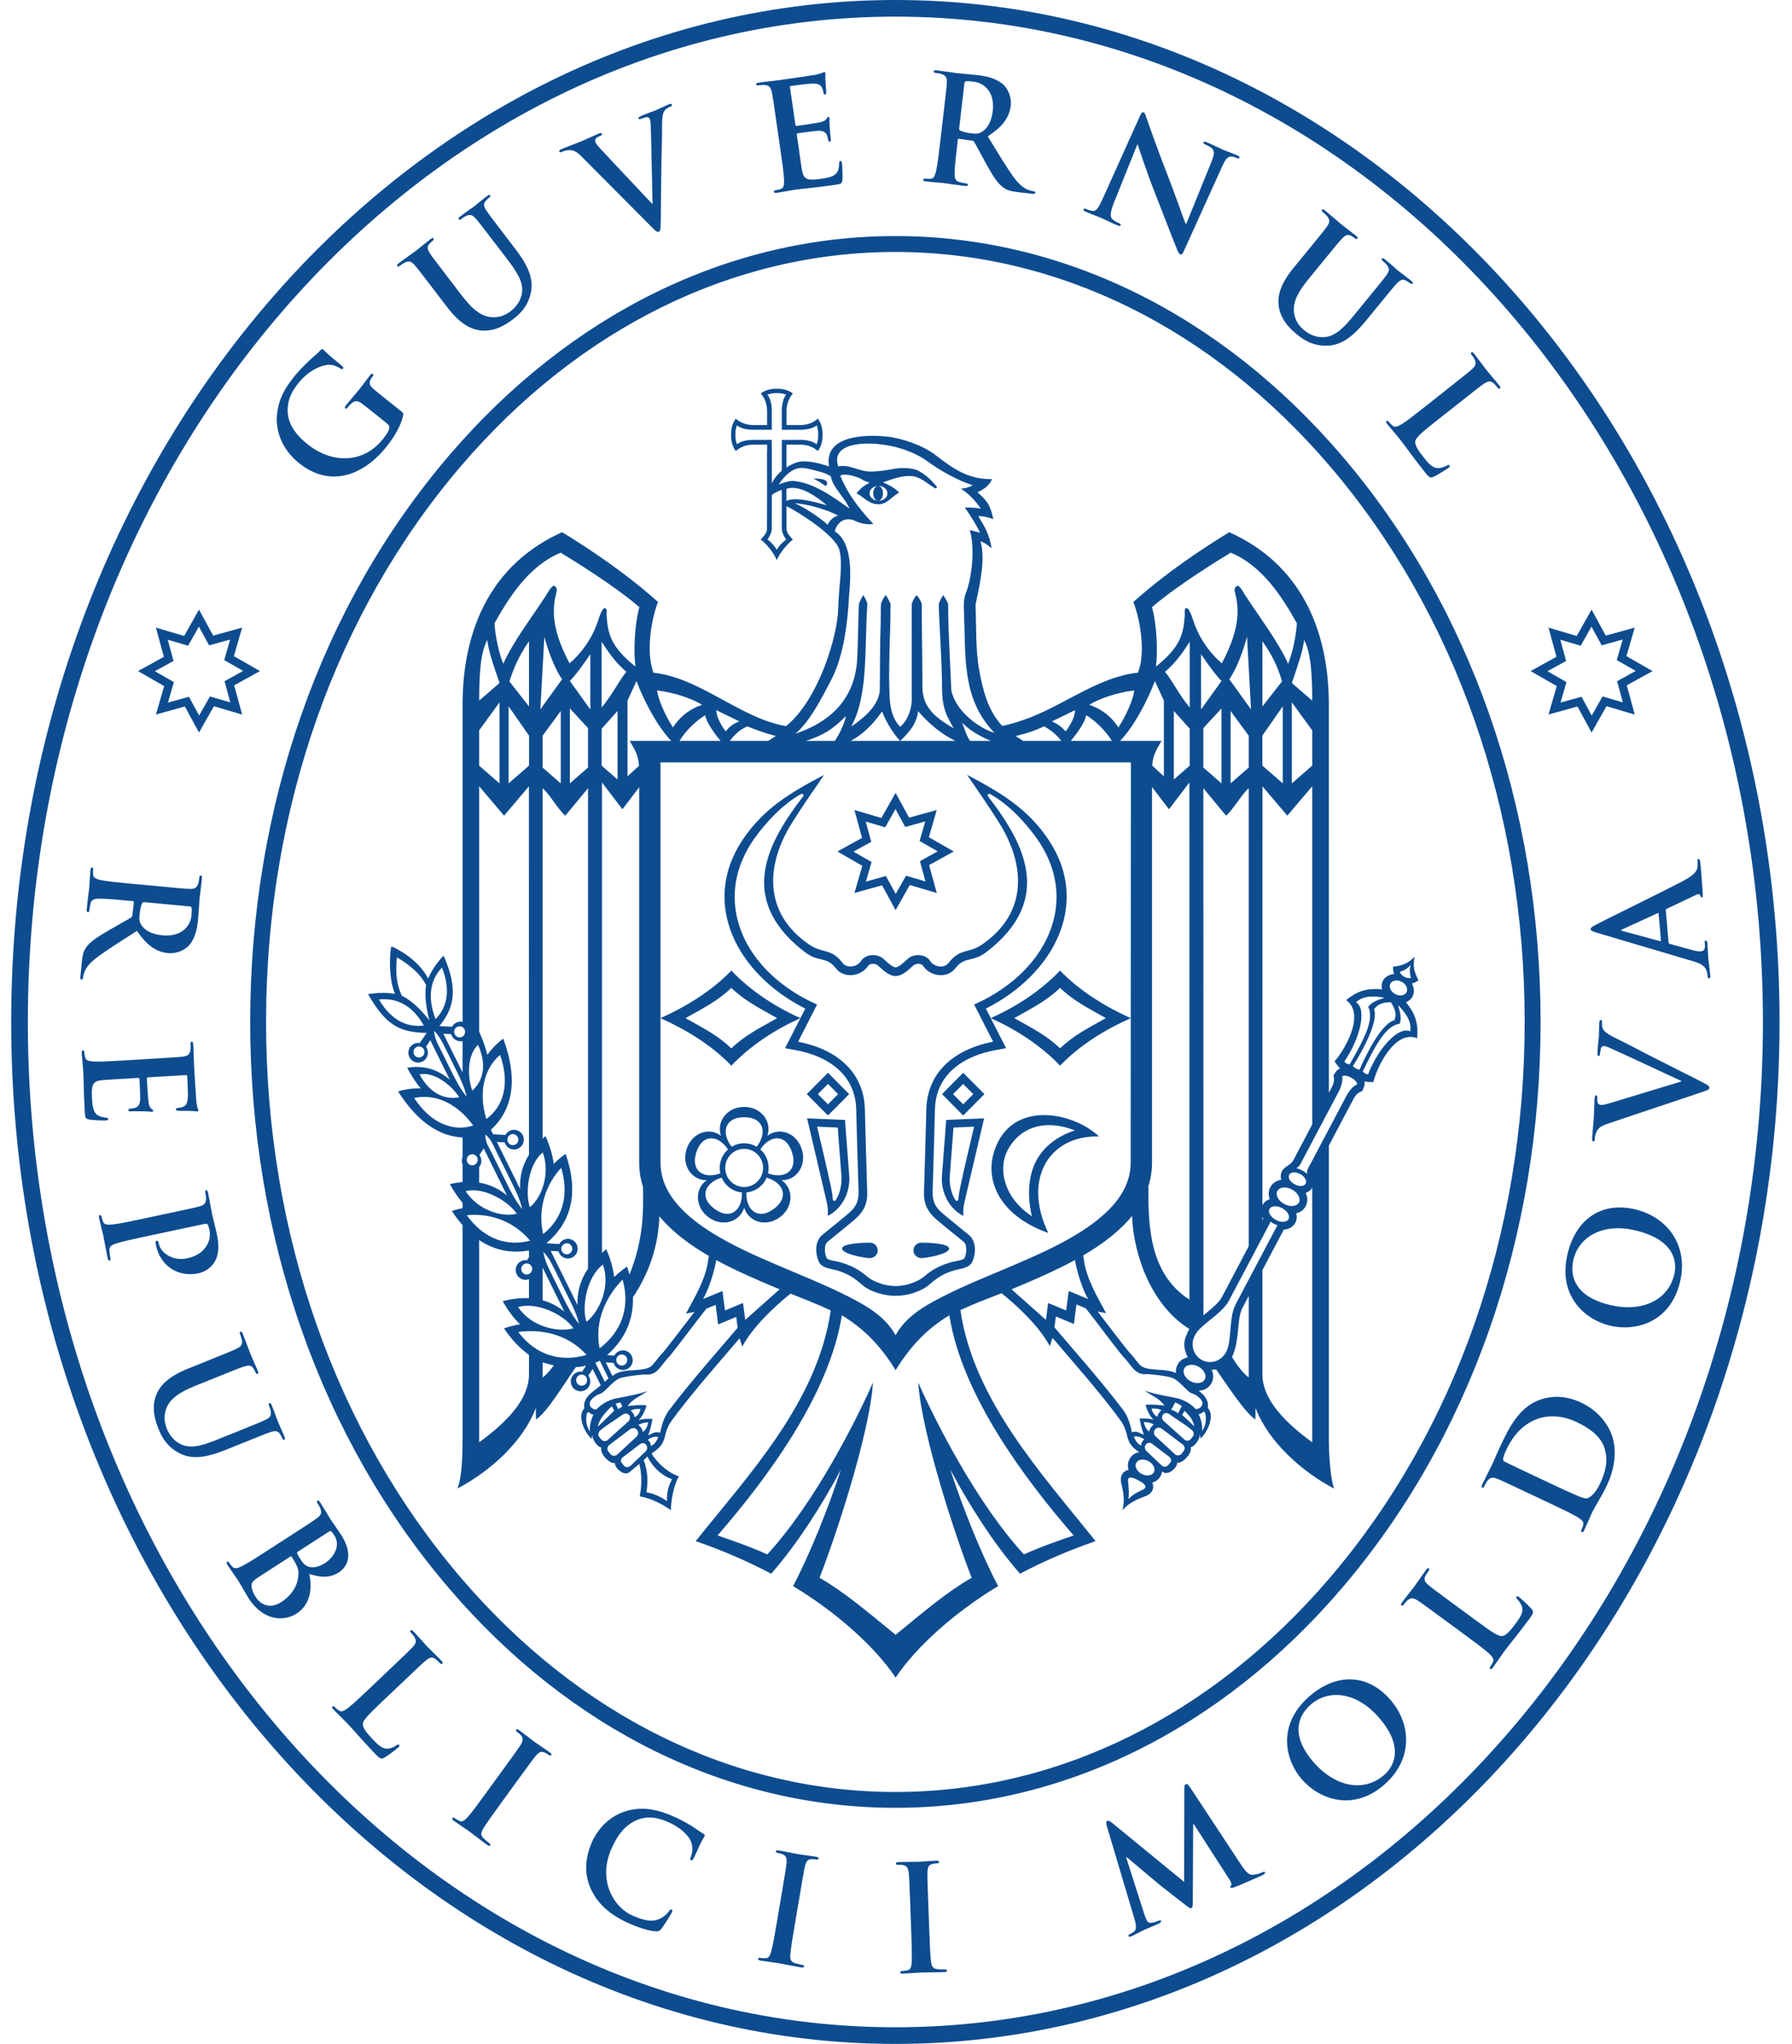 <?xml version="1.0" encoding="UTF-8" standalone="no"?>
<svg
   width="57"
   height="65"
   viewBox="0 0 57 65"
   fill="none"
   version="1.1"
   id="svg396"
   sodipodi:docname="md-sign.svg"
   inkscape:export-filename="export/md-sign.png"
   inkscape:export-xdpi="300"
   inkscape:export-ydpi="300"
   inkscape:version="1.2.2 (b0a8486541, 2022-12-01)"
   xmlns:inkscape="http://www.inkscape.org/namespaces/inkscape"
   xmlns:sodipodi="http://sodipodi.sourceforge.net/DTD/sodipodi-0.dtd"
   xmlns="http://www.w3.org/2000/svg"
   xmlns:svg="http://www.w3.org/2000/svg">
  <defs
     id="defs400" />
  <sodipodi:namedview
     id="namedview398"
     pagecolor="#ffffff"
     bordercolor="#ffffff"
     borderopacity="1"
     inkscape:showpageshadow="0"
     inkscape:pageopacity="0"
     inkscape:pagecheckerboard="1"
     inkscape:deskcolor="#d1d1d1"
     showgrid="false"
     inkscape:zoom="11.969231"
     inkscape:cx="22.76671"
     inkscape:cy="32.5"
     inkscape:window-width="1872"
     inkscape:window-height="1051"
     inkscape:window-x="0"
     inkscape:window-y="0"
     inkscape:window-maximized="1"
     inkscape:current-layer="svg396" />
  <path
     d="M56.604 32.5C56.604 14.579 43.988 0 28.48 0C12.973 0 0.356 14.579 0.356 32.5C0.356 50.42 12.973 65 28.48 65C43.988 65 56.604 50.42 56.604 32.5ZM56.075 32.5C56.075 50.129 43.696 64.471 28.48 64.471C13.265 64.471 0.886 50.129 0.886 32.5C0.886 14.871 13.265 0.529 28.48 0.529C43.696 0.529 56.075 14.871 56.075 32.5ZM54.399 31.023C54.378 30.782 54.342 30.531 54.337 30.48C54.325 30.337 54.322 30.137 54.309 29.989C54.304 29.938 54.292 29.912 54.255 29.915C54.227 29.917 54.219 29.932 54.224 29.988L54.23 30.057C54.242 30.2 54.185 30.247 54.101 30.254C54.044 30.259 53.93 30.246 53.808 30.209L53.116 30.018C53.087 30.012 53.077 30.003 53.075 29.98L52.985 28.951C52.983 28.928 52.992 28.914 53.014 28.902L53.975 28.447C54.03 28.419 54.075 28.448 54.087 28.479C54.096 28.525 54.106 28.542 54.135 28.54C54.167 28.537 54.162 28.482 54.16 28.398C54.137 28.029 54.107 27.691 54.093 27.525C54.078 27.355 54.065 27.314 54.027 27.317C53.995 27.321 53.992 27.343 53.995 27.381C54 27.436 54.001 27.505 53.994 27.577C53.978 27.676 53.925 27.815 53.519 28.026C52.832 28.384 50.984 29.288 50.735 29.421C50.631 29.477 50.592 29.508 50.595 29.55C50.599 29.596 50.654 29.62 50.794 29.663L53.84 30.565C54.082 30.636 54.249 30.71 54.296 30.92C54.304 30.956 54.314 31.021 54.318 31.062C54.321 31.099 54.332 31.117 54.36 31.114C54.398 31.111 54.404 31.083 54.399 31.023ZM52.832 29.908C52.834 29.927 52.82 29.933 52.801 29.93L51.611 29.607C51.592 29.603 51.568 29.596 51.567 29.582C51.566 29.568 51.589 29.562 51.606 29.555L52.728 29.039C52.742 29.034 52.756 29.037 52.758 29.06L52.832 29.908ZM52.565 21.342L51.734 20.866L51.997 19.959L51.076 20.215L50.626 19.387L50.153 20.225L49.254 19.959L49.508 20.888L48.686 21.342L49.517 21.818L49.255 22.724L50.176 22.468L50.626 23.296L51.099 22.459L51.998 22.724L51.744 21.795L52.565 21.342ZM51.426 20.991L52.029 21.337L51.437 21.664L51.621 22.338L50.974 22.148L50.63 22.756L50.306 22.159L49.637 22.344L49.826 21.692L49.222 21.346L49.815 21.019L49.631 20.344L50.279 20.535L50.622 19.927L50.946 20.523L51.615 20.339L51.426 20.991ZM47.711 12.354C47.737 12.334 47.724 12.302 47.684 12.251C47.572 12.11 47.35 11.854 47.281 11.767C47.203 11.669 47.033 11.432 46.897 11.261C46.854 11.206 46.827 11.187 46.801 11.207C46.775 11.228 46.785 11.255 46.817 11.295C46.854 11.342 46.885 11.389 46.901 11.423C46.97 11.564 46.934 11.639 46.814 11.746C46.702 11.846 46.599 11.928 46.038 12.371L45.389 12.885C45.05 13.153 44.759 13.383 44.589 13.488C44.471 13.558 44.375 13.603 44.303 13.543C44.269 13.516 44.228 13.478 44.184 13.424C44.15 13.38 44.127 13.374 44.108 13.389C44.083 13.409 44.092 13.443 44.129 13.491C44.245 13.636 44.437 13.855 44.503 13.939C44.737 14.233 44.905 14.489 45.319 15.012C45.469 15.201 45.502 15.204 45.6 15.162C45.731 15.107 46.027 14.913 46.068 14.881C46.112 14.846 46.128 14.828 46.108 14.803C46.085 14.774 46.056 14.784 46.02 14.807C45.944 14.854 45.807 14.893 45.724 14.887C45.553 14.875 45.436 14.737 45.284 14.544C45.059 14.261 45.01 14.147 45.016 14.041C45.022 13.912 45.277 13.711 45.748 13.338L46.398 12.825C46.958 12.382 47.062 12.3 47.185 12.214C47.32 12.12 47.406 12.098 47.502 12.182C47.544 12.22 47.594 12.275 47.625 12.315C47.661 12.359 47.685 12.375 47.711 12.354ZM44.93 9.018C44.951 8.993 44.931 8.965 44.881 8.924C44.741 8.809 44.506 8.635 44.462 8.601C44.459 8.597 44.242 8.402 44.058 8.253C44.008 8.212 43.977 8.199 43.956 8.224C43.935 8.25 43.951 8.275 43.99 8.307C44.03 8.339 44.088 8.392 44.111 8.423C44.209 8.545 44.189 8.627 44.096 8.757C44.008 8.879 43.924 8.98 43.472 9.533L43.099 9.988C42.793 10.362 42.515 10.681 42.153 10.719C41.891 10.748 41.655 10.641 41.497 10.512C41.374 10.412 41.221 10.263 41.17 9.997C41.113 9.708 41.19 9.401 41.622 8.874L42.038 8.365C42.49 7.812 42.574 7.71 42.676 7.599C42.788 7.478 42.867 7.44 42.979 7.501C43.028 7.528 43.053 7.543 43.092 7.575C43.128 7.604 43.156 7.614 43.176 7.589C43.197 7.563 43.178 7.535 43.125 7.492C42.995 7.385 42.76 7.212 42.673 7.142C42.566 7.054 42.348 6.858 42.158 6.703C42.104 6.66 42.073 6.647 42.052 6.672C42.031 6.697 42.047 6.722 42.086 6.754C42.137 6.796 42.194 6.849 42.217 6.879C42.315 7.002 42.296 7.083 42.202 7.213C42.114 7.335 42.031 7.437 41.579 7.99L41.144 8.521C40.712 9.048 40.629 9.428 40.675 9.745C40.741 10.199 41.077 10.491 41.267 10.646C41.501 10.837 41.792 11.008 42.228 10.993C42.745 10.978 43.136 10.581 43.466 10.178L43.784 9.789C44.237 9.235 44.32 9.134 44.422 9.023C44.534 8.902 44.613 8.863 44.725 8.925C44.774 8.952 44.798 8.966 44.839 8.998C44.882 9.033 44.909 9.043 44.93 9.018ZM39.424 5.017C39.439 4.983 39.398 4.96 39.343 4.936C39.135 4.847 38.967 4.79 38.92 4.77C38.831 4.731 38.632 4.63 38.41 4.535C38.346 4.507 38.298 4.492 38.283 4.526C38.272 4.552 38.283 4.572 38.334 4.594C38.394 4.62 38.496 4.664 38.549 4.718C38.633 4.805 38.635 4.903 38.525 5.167L37.731 7.122L37.71 7.112C37.667 7.012 37.361 6.144 37.198 5.727C36.846 4.834 36.502 3.852 36.476 3.774C36.437 3.665 36.422 3.593 36.376 3.573C36.333 3.554 36.294 3.609 36.257 3.695L35.115 6.231C34.948 6.604 34.877 6.722 34.752 6.709C34.684 6.7 34.606 6.672 34.55 6.648C34.508 6.63 34.478 6.627 34.468 6.654C34.451 6.692 34.487 6.713 34.542 6.736C34.764 6.832 34.969 6.905 35.008 6.921C35.089 6.956 35.254 7.043 35.531 7.161C35.59 7.188 35.632 7.195 35.647 7.161C35.658 7.135 35.637 7.115 35.59 7.095C35.522 7.066 35.443 7.027 35.382 6.97C35.309 6.903 35.302 6.767 35.439 6.427L36.175 4.597L36.188 4.601C36.229 4.717 36.469 5.459 36.732 6.124C36.983 6.759 37.284 7.558 37.441 7.933C37.467 8 37.497 8.07 37.545 8.09C37.583 8.106 37.617 8.075 37.658 7.98L38.881 5.279C38.99 5.04 39.062 4.964 39.197 4.981C39.254 4.99 39.288 5.005 39.331 5.023C39.382 5.045 39.413 5.043 39.424 5.017ZM32.932 6.127C32.935 6.104 32.918 6.088 32.881 6.083C32.844 6.08 32.803 6.07 32.753 6.054C32.686 6.033 32.501 5.978 32.274 5.677C32.036 5.357 31.767 4.905 31.418 4.335C31.928 4.007 32.108 3.707 32.149 3.362C32.185 3.05 32.029 2.79 31.91 2.687C31.681 2.486 31.376 2.421 31.085 2.388C30.942 2.37 30.59 2.344 30.434 2.326C30.337 2.314 30.048 2.267 29.804 2.238C29.735 2.231 29.701 2.236 29.698 2.269C29.694 2.301 29.72 2.314 29.771 2.32C29.835 2.327 29.913 2.341 29.949 2.354C30.097 2.405 30.125 2.484 30.116 2.643C30.108 2.793 30.093 2.924 30.009 3.633L29.913 4.453C29.863 4.882 29.82 5.25 29.774 5.444C29.74 5.577 29.705 5.677 29.61 5.685C29.568 5.689 29.511 5.692 29.443 5.684C29.387 5.677 29.367 5.689 29.364 5.713C29.361 5.745 29.392 5.763 29.451 5.77C29.636 5.792 29.927 5.811 30.015 5.822C30.084 5.83 30.424 5.883 30.691 5.914C30.751 5.921 30.785 5.911 30.789 5.879C30.792 5.855 30.774 5.839 30.738 5.835C30.682 5.828 30.582 5.807 30.514 5.79C30.378 5.755 30.363 5.649 30.365 5.512C30.364 5.314 30.408 4.946 30.458 4.512L30.465 4.447C30.469 4.419 30.484 4.412 30.507 4.414L30.907 4.47C30.939 4.474 30.966 4.482 30.986 4.512C31.037 4.589 31.212 4.931 31.367 5.209C31.583 5.597 31.733 5.837 31.918 5.967C32.03 6.047 32.143 6.083 32.401 6.113L32.839 6.164C32.894 6.17 32.928 6.165 32.932 6.127ZM31.223 4.199C31.133 4.25 31.071 4.262 30.887 4.24C30.771 4.227 30.635 4.197 30.542 4.153C30.511 4.135 30.504 4.116 30.511 4.064L30.676 2.647C30.68 2.61 30.692 2.592 30.725 2.587C30.773 2.578 30.856 2.583 30.972 2.597C31.244 2.628 31.654 2.869 31.577 3.532C31.532 3.914 31.374 4.113 31.223 4.199ZM28.48 7.507C23.18 7.507 18.142 9.983 14.291 14.478C10.207 19.246 7.958 25.647 7.958 32.5C7.958 39.355 10.207 45.754 14.291 50.522C18.142 55.017 23.181 57.492 28.48 57.492C33.78 57.492 38.819 55.017 42.67 50.522C46.754 45.754 49.003 39.354 49.003 32.5C49.003 25.646 46.754 19.245 42.67 14.478C38.819 9.983 33.78 7.507 28.48 7.507ZM42.285 14.806C46.291 19.483 48.497 25.766 48.497 32.5C48.497 39.233 46.291 45.517 42.285 50.194C38.532 54.575 33.63 56.988 28.48 56.988C23.33 56.988 18.428 54.575 14.676 50.194C10.669 45.517 8.463 39.234 8.463 32.5C8.463 25.767 10.669 19.483 14.676 14.806C18.428 10.426 23.331 8.013 28.48 8.013C33.63 8.013 38.532 10.425 42.285 14.806ZM42.349 34.601L42.268 34.755C42.268 30.286 42.268 37.107 42.267 26.271V22.281C42.235 19.967 41.338 17.927 39.1 16.925C38.169 17.491 37.105 18.226 36.286 18.938L36.049 19.143C36.197 19.496 36.427 20.473 36.264 21.175C36.24 21.275 36.228 21.295 36.197 21.392C34.983 21.519 33.919 22.367 32.785 22.81C32.474 22.931 32.188 23.022 31.881 23.087C31.408 22.59 31.253 21.887 31.149 21.325C31.029 20.681 31.059 19.988 31.029 19.231C31.199 18.443 31.338 17.77 31.19 17.221C31.276 17.235 31.385 17.305 31.541 17.435C31.472 17.009 31.33 16.759 31.116 16.412C31.265 16.413 31.401 16.441 31.596 16.508C31.491 16.03 31.402 15.944 31.092 15.653C31.326 15.553 31.481 15.415 31.556 15.236C30.843 15.253 30.37 14.948 29.761 14.475C29.369 14.172 28.708 13.938 28.219 13.885C27.532 13.813 26.199 13.84 26.37 14.835C26.062 14.726 25.629 14.631 25.401 14.689C25.244 14.73 25.098 14.806 25.016 14.871V14.463V14.366L25.017 14.14H25.474C25.669 14.147 25.853 14.201 26.015 14.344C26.117 14.213 26.169 14.021 26.164 13.829C26.169 13.637 26.117 13.445 26.015 13.314C25.853 13.457 25.669 13.511 25.474 13.518H25.018V13.059C25.025 12.861 25.079 12.675 25.22 12.514C25.09 12.411 24.9 12.358 24.709 12.363C24.518 12.358 24.328 12.411 24.198 12.514C24.34 12.675 24.394 12.861 24.401 13.059V13.518H23.944C23.749 13.511 23.565 13.457 23.404 13.314C23.302 13.445 23.25 13.637 23.254 13.829C23.25 14.021 23.302 14.213 23.404 14.344C23.565 14.201 23.749 14.147 23.944 14.14H24.401L24.402 14.342H24.398C24.4 15.201 24.401 15.953 24.397 16.829C24.396 16.949 24.276 17.076 24.196 17.157C24.379 17.292 24.595 17.557 24.708 17.809C24.824 17.549 25.047 17.301 25.22 17.157C25.139 17.076 25.019 16.949 25.018 16.829C25.017 16.625 25.017 16.297 25.017 16.093C25.483 16.337 26.552 17.024 26.695 17.471C26.826 17.962 26.677 18.625 26.663 19.339C26.644 20.237 26.032 22.262 25.002 23.092C23.548 22.846 22.276 21.551 20.782 21.394L20.749 21.275C20.539 20.575 20.768 19.535 20.931 19.143L20.695 18.938C19.876 18.226 18.812 17.492 17.881 16.925C15.644 17.927 14.747 19.967 14.714 22.281V32.495C14.648 32.481 14.578 32.489 14.514 32.522C14.453 32.552 14.407 32.599 14.377 32.654L13.977 32.632C14.42 32.086 14.601 31.489 14.109 30.391C13.902 30.61 13.744 30.836 13.616 31.118C13.293 30.477 12.528 30.119 12.449 30.099C12.414 30.177 12.327 31.021 12.562 31.608C12.276 31.559 12.011 31.571 11.705 31.614C12.287 32.62 12.711 32.828 13.573 32.849L13.35 33.17C13.287 33.16 13.222 33.169 13.162 33.199C13.008 33.276 12.946 33.464 13.022 33.619C13.099 33.773 13.285 33.836 13.439 33.759C13.593 33.682 13.655 33.494 13.579 33.34C13.57 33.322 13.561 33.305 13.549 33.291L13.686 33.081L14.306 34.334C13.873 33.966 13.418 33.881 12.95 33.958C13.091 34.218 13.235 34.435 13.382 34.616C13.141 34.604 12.901 34.637 12.663 34.709C13.301 35.715 14.008 36.139 14.713 36.174V36.801C14.683 36.875 14.682 36.959 14.713 37.037V37.592C14.58 37.603 14.445 37.625 14.308 37.657C14.437 37.889 14.572 38.086 14.713 38.251V38.421C14.599 38.444 14.485 38.473 14.372 38.51C14.482 38.679 14.596 38.828 14.713 38.961V45.797C14.713 46.159 14.704 46.974 14.549 47.337C15.577 46.8 16.641 45.856 17.044 44.772L17.048 45.139C17.401 44.929 17.982 43.941 18.317 43.477C18.462 43.471 18.496 43.459 18.643 43.428L18.514 43.623C18.453 43.613 18.388 43.622 18.327 43.652C18.174 43.729 18.111 43.917 18.188 44.072C18.264 44.227 18.451 44.29 18.604 44.213C18.758 44.136 18.82 43.948 18.744 43.793C18.735 43.775 18.725 43.759 18.714 43.744L18.851 43.535L19.11 44.055L18.878 44.24C18.641 44.412 18.549 44.598 18.586 44.788C18.35 45.035 18.591 45.558 18.818 45.76C18.822 45.709 18.832 45.632 18.851 45.605C18.792 45.723 19.014 46.041 19.126 46.028C19.072 46.257 19.432 46.584 19.558 46.52C19.538 46.661 19.824 46.95 20.009 46.827L20.019 46.82L20.335 46.553C20.399 46.814 20.434 47.129 20.35 47.586C20.704 47.642 21.096 47.849 21.338 48.027C21.34 47.73 21.433 47.213 21.593 46.954C21.251 46.828 20.997 46.599 20.77 46.303L20.728 46.218L20.742 46.209C21.05 46.013 21.111 45.868 21.175 45.58C21.272 45.245 21.388 45.166 21.532 44.954C22.162 44.128 22.851 43.35 23.525 42.56L23.61 42.823C23.95 42.196 24.598 41.582 25.145 41.139C25.34 41.217 25.538 41.294 25.733 41.374C25.965 41.468 26.198 41.566 26.424 41.676C26.003 44.567 23.869 46.837 22.128 49.01C22.99 49.309 23.796 49.658 24.53 50.047C25.369 49.09 26.147 47.864 26.748 46.734C26.338 47.991 25.748 49.454 25.226 50.441C26.585 51.258 27.827 52.361 28.488 53.35C29.148 52.361 30.39 51.258 31.749 50.441C31.227 49.454 30.637 47.991 30.227 46.734C30.828 47.864 31.606 49.09 32.445 50.047C33.179 49.658 33.984 49.309 34.847 49.01C33.143 46.874 30.962 44.52 30.549 41.663C30.755 41.566 30.965 41.478 31.175 41.393C31.402 41.302 31.63 41.214 31.858 41.126C32.404 41.569 33.052 42.182 33.393 42.809L33.478 42.547C34.152 43.337 34.841 44.115 35.471 44.941C35.614 45.154 35.731 45.232 35.828 45.567C35.889 45.847 35.949 45.992 36.236 46.181C36.109 46.205 35.995 46.275 35.927 46.404C35.869 46.513 35.863 46.632 35.9 46.745C35.698 46.781 35.614 46.969 35.663 47.163C35.753 47.515 35.771 47.749 35.705 48.027C35.892 47.813 36.101 47.701 36.44 47.58C36.628 47.513 36.736 47.338 36.652 47.149C36.766 47.117 36.86 47.046 36.918 46.936C36.943 46.889 36.958 46.841 36.964 46.794L36.984 46.808C37.168 46.949 37.465 46.651 37.444 46.508C37.571 46.571 37.93 46.244 37.877 46.016C37.989 46.028 38.211 45.711 38.151 45.593C38.171 45.62 38.181 45.697 38.185 45.748C38.411 45.546 38.653 45.022 38.417 44.776C38.454 44.586 38.362 44.401 38.127 44.229C38.293 44.221 38.45 44.147 38.536 43.983C38.609 43.845 38.602 43.696 38.54 43.562C38.59 43.561 38.635 43.556 38.678 43.548C39.014 44.011 39.605 44.944 39.933 45.14L39.936 44.773C40.339 45.856 41.444 46.825 42.433 47.338C42.309 46.992 42.268 46.159 42.268 45.798V36.433L43.04 34.971C43.109 34.841 43.183 34.744 43.328 34.699C43.377 34.603 43.424 34.501 43.399 34.39C43.492 34.413 43.59 34.411 43.685 34.414C43.768 34.017 44.342 32.732 45.078 33.017C45.112 32.599 45.053 32.276 44.719 31.872C44.973 31.777 45.038 31.503 44.908 31.279C44.987 31.259 45.053 31.221 45.119 31.175C44.98 30.915 44.933 30.714 44.998 30.421C44.794 30.639 44.602 30.712 44.309 30.743C44.309 30.823 44.314 30.899 44.342 30.976C44.085 30.993 43.896 31.201 43.96 31.465C43.442 31.413 43.142 31.543 42.817 31.805C43.464 32.261 42.727 33.459 42.447 33.75C42.503 33.828 42.556 33.913 42.627 33.977C42.522 34.017 42.463 34.114 42.413 34.209C42.456 34.355 42.418 34.471 42.349 34.601ZM13.405 33.612C13.319 33.655 13.214 33.619 13.171 33.533C13.128 33.446 13.163 33.34 13.25 33.297C13.335 33.253 13.44 33.289 13.483 33.375C13.527 33.463 13.492 33.568 13.405 33.612ZM13.48 32.612C12.986 32.68 12.459 32.481 12.053 31.785C12.554 31.732 13.083 31.91 13.48 32.612ZM13.658 32.445C13.398 32.135 13.15 31.85 12.782 31.668C12.625 31.331 12.569 30.97 12.626 30.444C13.078 30.715 13.38 30.992 13.553 31.321C13.497 31.686 13.569 32.121 13.658 32.445ZM44.012 31.745C43.825 31.794 43.621 31.876 43.521 32.018C43.716 32.425 43.403 33.023 42.93 33.849C42.859 33.845 42.802 33.817 42.76 33.758C43.244 33.059 43.497 32.103 43.133 31.875C43.362 31.654 43.698 31.674 44.001 31.722C44.005 31.731 44.008 31.737 44.012 31.745ZM44.669 31.063C44.593 31.022 44.539 30.968 44.526 30.904C44.69 30.862 44.795 30.774 44.872 30.682C44.839 30.797 44.825 30.933 44.882 31.095C44.822 31.119 44.746 31.105 44.669 31.063ZM44.379 31.614C44.237 31.538 44.169 31.389 44.226 31.281C44.283 31.173 44.444 31.147 44.586 31.222C44.727 31.298 44.796 31.448 44.739 31.556C44.682 31.665 44.52 31.69 44.379 31.614ZM43.347 34.073C43.762 33.215 44.079 32.62 44.523 32.555C44.584 32.391 44.537 32.176 44.472 31.992C44.482 31.991 44.489 31.99 44.497 31.989C44.706 32.215 44.911 32.484 44.857 32.799C44.466 32.623 43.822 33.369 43.517 34.164C43.445 34.162 43.389 34.129 43.347 34.073ZM43.245 34.018C43.193 34.007 43.158 33.996 43.128 33.98C43.098 33.965 43.07 33.941 43.032 33.904C43.367 33.381 43.852 32.457 43.705 32.105C43.825 31.891 44.096 31.875 44.24 31.872C44.32 31.995 44.458 32.23 44.349 32.45C43.976 32.525 43.488 33.446 43.245 34.018ZM40.155 43.709V40.392L40.837 39.101C40.99 39.095 41.125 39.028 41.2 38.887C41.252 38.789 41.258 38.686 41.229 38.585C41.358 38.556 41.466 38.482 41.531 38.359C41.605 38.219 41.595 38.072 41.531 37.938C41.618 37.909 41.691 37.853 41.739 37.77V45.867C40.745 45.146 40.154 44.431 40.155 43.709ZM40.63 37.876C40.697 37.748 40.906 37.726 41.095 37.828C41.285 37.93 41.383 38.116 41.316 38.243C41.249 38.37 41.04 38.392 40.85 38.29C40.662 38.189 40.563 38.003 40.63 37.876ZM40.782 38.421C40.949 38.511 41.04 38.667 40.985 38.771C40.93 38.875 40.751 38.886 40.584 38.797C40.416 38.706 40.325 38.55 40.38 38.447C40.435 38.343 40.614 38.332 40.782 38.421ZM41.006 37.359C41.054 37.268 41.21 37.258 41.356 37.336C41.5 37.413 41.579 37.55 41.531 37.641C41.484 37.732 41.327 37.742 41.182 37.664C41.036 37.587 40.957 37.45 41.006 37.359ZM39.189 43.152C39.332 42.865 39.362 42.479 39.394 42.153C39.411 41.975 39.437 41.752 39.52 41.593L39.721 41.214V43.803C39.584 43.722 39.323 43.398 39.189 43.152ZM38.23 43.251C37.956 43.103 37.855 42.758 38.002 42.478C38.008 42.468 38.014 42.458 38.019 42.448C38.188 42.118 38.861 41.792 39.09 41.363L40.419 38.848C40.481 38.906 40.553 38.943 40.633 38.963L39.304 41.479C39.076 41.914 39.189 42.671 39.002 42.99C38.999 42.996 38.996 43.003 38.992 43.009C38.844 43.289 38.503 43.397 38.23 43.251ZM40.802 22.462V24.913L40.153 24.347V23.395L40.802 22.462ZM40.155 22.466V20.395C40.482 20.856 40.644 21.214 40.779 21.669L40.155 22.466ZM40.155 38.804V38.699C40.163 38.717 40.173 38.733 40.184 38.751L40.155 38.804ZM38.854 22.529V24.913L38.276 24.41V23.155L38.854 22.529ZM38.204 22.561L38.203 20.803C38.381 21.066 38.626 21.421 38.854 21.657L38.204 22.561ZM38.999 25.94C39.24 25.731 39.48 25.275 39.721 25.066V26.312H39.721L39.721 39.628L38.869 41.245C38.785 41.403 38.616 41.549 38.48 41.663C38.415 41.717 38.347 41.773 38.279 41.831L38.276 26.271H38.276V25.433L38.276 25.067L38.999 25.94ZM39.143 24.913V22.61L39.721 23.399V24.41L39.143 24.913ZM39.102 21.602C39.37 21.217 39.575 20.59 39.665 20.249L39.793 22.561L39.102 21.602ZM37.872 43.927C37.692 43.831 37.602 43.648 37.67 43.519C37.738 43.39 37.94 43.364 38.119 43.461C38.298 43.556 38.389 43.739 38.321 43.868C38.252 43.997 38.052 44.023 37.872 43.927ZM36.644 36.965V25.03L37.183 25.736L37.832 24.884V26.312H37.833V41.33C36.544 40.507 36.517 38.917 36.53 37.719C36.605 37.475 36.644 37.221 36.644 36.965ZM35.183 41.762C34.891 41.215 34.556 40.673 34.473 40.044L34.456 39.923C35.048 39.578 35.605 39.167 36.008 38.669C36.061 39.999 36.672 41.547 37.83 42.263C37.794 42.326 37.764 42.391 37.74 42.456C37.667 42.616 37.644 42.786 37.704 42.971C37.721 43.037 37.745 43.103 37.781 43.167C37.643 43.193 37.523 43.27 37.454 43.403C37.408 43.491 37.395 43.581 37.404 43.668C37.399 43.665 37.394 43.663 37.389 43.66C37.074 43.511 36.569 43.609 36.32 43.456C36.26 43.419 36.201 43.343 36.159 43.289C36.074 43.182 35.994 43.078 35.898 42.981C35.595 42.603 35.207 42.09 34.913 41.708L35.183 41.762ZM37.337 24.79V22.61L37.842 23.173V24.35L37.337 24.79ZM37.057 21.365C37.39 21.085 37.633 20.738 37.842 20.408V22.501C37.507 22.1 37.284 21.637 37.057 21.365ZM38.126 44.972C38.188 44.972 38.233 44.934 38.278 44.893C38.307 44.885 38.329 44.916 38.343 44.985C38.383 45.166 38.333 45.386 38.235 45.508C38.261 45.33 38.194 45.111 38.126 44.972ZM37.677 45.784L37.023 45.198C36.874 45.063 37.029 44.848 37.204 44.979C37.437 45.152 37.693 45.29 37.916 45.483C37.976 45.535 37.986 45.63 37.946 45.679L37.87 45.772C37.83 45.821 37.739 45.836 37.677 45.784ZM37.602 44.994C37.63 44.945 37.645 44.92 37.679 44.868C37.867 45.043 37.953 45.186 37.988 45.359C37.869 45.245 37.721 45.109 37.602 44.994ZM37.47 44.949C37.409 44.891 37.335 44.857 37.255 44.834L37.379 44.6C37.459 44.629 37.529 44.67 37.593 44.715L37.47 44.949ZM36.763 45.683C36.607 45.539 36.791 45.313 36.96 45.44L37.622 45.939C37.689 45.989 37.697 46.091 37.654 46.142L37.576 46.239C37.534 46.29 37.436 46.303 37.373 46.248L36.763 45.683ZM36.822 45.055C36.689 45.01 36.649 44.868 36.627 44.801C36.743 44.781 36.879 44.807 36.944 44.851C36.891 44.881 36.822 44.97 36.822 45.055ZM36.468 46.147C36.333 46.019 36.488 45.794 36.652 45.919L37.188 46.326C37.252 46.375 37.268 46.46 37.228 46.51L37.152 46.602C37.111 46.652 37.021 46.663 36.959 46.612L36.468 46.147ZM36.553 45.528C36.432 45.444 36.398 45.292 36.383 45.222C36.487 45.221 36.64 45.256 36.7 45.309C36.643 45.331 36.564 45.443 36.553 45.528ZM36.208 47.077C36.28 47.117 36.541 47.247 36.388 47.353C36.221 47.45 36.08 47.477 35.891 47.676C35.926 47.453 35.894 47.274 35.879 47.081C35.881 46.893 36.134 47.038 36.208 47.077ZM36.53 46.466C36.684 46.55 36.761 46.708 36.702 46.821C36.642 46.933 36.469 46.957 36.315 46.874C36.16 46.791 36.082 46.632 36.142 46.52C36.201 46.407 36.375 46.383 36.53 46.466ZM36.064 45.684C36.234 45.66 36.337 45.734 36.402 45.779C36.349 45.808 36.3 45.885 36.298 45.971C36.167 45.923 36.087 45.752 36.064 45.684ZM33.54 42.212L33.585 41.866L34.158 42.105L34.24 41.484L34.536 41.606C34.933 42.107 35.304 42.62 35.702 43.117C36 43.41 36.083 43.74 36.483 43.699C36.555 43.691 37.178 43.764 37.312 43.827C37.546 43.938 37.737 44.24 37.911 44.312C38.014 44.332 38.224 44.482 38.243 44.594C38.261 44.705 38.184 44.802 38.04 44.816C37.841 44.601 37.59 44.5 37.433 44.464C36.959 44.37 36.716 44.332 36.404 44.224C36.665 44.402 36.877 44.473 37.043 44.702C36.877 44.683 36.618 44.652 36.44 44.679C36.482 44.847 36.558 45.01 36.692 45.154C36.602 45.114 36.417 45.101 36.251 45.112C36.267 45.238 36.308 45.412 36.383 45.632C36.218 45.552 36.149 45.504 36.003 45.55C35.927 45.152 35.805 44.931 35.677 44.777C35.003 43.893 34.264 43.066 33.54 42.212ZM32.175 41.002C32.309 40.947 32.444 40.892 32.577 40.834C33.069 40.622 33.637 40.373 34.191 40.073C34.263 40.465 34.41 40.949 34.609 41.311L33.994 41.056L33.913 41.676L33.339 41.437L33.269 41.974L32.175 41.002ZM26.778 41.83C27.515 42.271 28.044 42.85 28.488 43.575C28.931 42.85 29.459 42.271 30.196 41.83C30.604 44.4 32.633 47.078 34.151 48.831C33.835 48.938 33.133 49.177 32.569 49.432C31.044 47.774 29.74 45.168 29.207 43.968C29.317 45.624 30.421 48.942 30.907 50.176C30.113 50.634 29.411 51.234 28.488 51.99C27.564 51.234 26.861 50.634 26.068 50.176C26.553 48.942 27.658 45.624 27.768 43.968C27.235 45.169 25.931 47.774 24.406 49.432C23.843 49.177 23.14 48.938 22.824 48.831C24.341 47.078 26.37 44.4 26.778 41.83ZM23.061 41.676L22.98 41.057L22.365 41.311C22.564 40.95 22.71 40.465 22.783 40.073C23.338 40.375 23.907 40.623 24.397 40.834C24.531 40.892 24.665 40.947 24.799 41.002L23.705 41.974L23.634 41.437L23.061 41.676ZM19.137 22.501V20.408C19.347 20.738 19.59 21.084 19.923 21.364C19.696 21.637 19.474 22.1 19.137 22.501ZM19.643 22.61V24.79L19.138 24.35V23.174L19.643 22.61ZM20.331 25.037V36.965C20.331 37.242 20.374 37.502 20.453 37.745C20.468 38.548 20.466 39.433 20.023 40.533C20 40.45 19.974 40.366 19.945 40.279C19.796 40.382 19.658 40.493 19.534 40.614C19.504 40.341 19.424 40.047 19.284 39.726C19.237 39.764 19.192 39.802 19.148 39.842V24.884L19.798 25.736L20.331 25.037ZM19.804 40.694C20.062 41.616 19.736 42.379 19.072 42.88C18.894 41.981 19.314 41.184 19.804 40.694ZM20.974 38.678C21.383 39.181 21.948 39.593 22.546 39.94L22.53 40.057C22.446 40.687 22.111 41.227 21.819 41.775L22.09 41.721C21.796 42.104 21.407 42.617 21.105 42.994C21.008 43.091 20.928 43.195 20.843 43.302C20.801 43.357 20.742 43.433 20.683 43.469C20.434 43.623 19.929 43.524 19.614 43.673C19.584 43.687 19.558 43.702 19.532 43.719L19.48 43.761C19.475 43.753 19.471 43.745 19.468 43.733L19.268 43.327L19.517 43.342C19.522 43.36 19.529 43.378 19.537 43.396C19.614 43.55 19.8 43.613 19.954 43.536C20.108 43.459 20.171 43.271 20.093 43.117C20.017 42.962 19.83 42.898 19.677 42.976C19.617 43.006 19.57 43.054 19.541 43.109L19.309 43.094C19.836 42.633 20.155 42.028 20.133 41.254C20.662 40.464 20.94 39.611 20.974 38.678ZM19.699 43.094C19.785 43.05 19.89 43.086 19.933 43.173C19.976 43.26 19.941 43.365 19.855 43.409C19.768 43.452 19.664 43.416 19.62 43.329C19.578 43.243 19.613 43.137 19.699 43.094ZM20.705 45.984C20.702 45.898 20.654 45.821 20.6 45.792C20.665 45.747 20.768 45.672 20.938 45.697C20.916 45.766 20.836 45.936 20.705 45.984ZM20.471 46.443L20.593 46.319L20.651 46.433C20.843 46.738 21.09 46.937 21.376 47.044C21.261 47.255 21.21 47.451 21.215 47.74C20.989 47.582 20.805 47.508 20.559 47.454C20.627 47.085 20.588 46.78 20.502 46.505L20.471 46.443ZM20.449 45.541C20.439 45.456 20.36 45.345 20.303 45.321C20.363 45.27 20.516 45.234 20.62 45.236C20.605 45.305 20.57 45.458 20.449 45.541ZM19.814 46.34L20.35 45.932C20.515 45.808 20.67 46.033 20.535 46.16L20.044 46.625C19.982 46.676 19.89 46.664 19.85 46.615L19.775 46.523C19.734 46.473 19.75 46.388 19.814 46.34ZM19.381 45.952L20.042 45.453C20.211 45.326 20.395 45.552 20.24 45.696L19.63 46.262C19.566 46.316 19.468 46.303 19.426 46.252L19.347 46.156C19.305 46.104 19.314 46.002 19.381 45.952ZM20.181 45.068C20.18 44.983 20.112 44.894 20.058 44.864C20.124 44.82 20.259 44.794 20.376 44.814C20.352 44.881 20.313 45.023 20.181 45.068ZM19.087 45.496C19.309 45.303 19.566 45.164 19.798 44.992C19.974 44.862 20.128 45.077 19.979 45.211L19.325 45.797C19.264 45.849 19.172 45.834 19.132 45.785L19.056 45.693C19.016 45.643 19.026 45.548 19.087 45.496ZM19.668 44.815L19.582 44.641L19.729 44.597L19.794 44.728L19.668 44.815ZM19.015 45.372C19.056 45.132 19.272 44.894 19.461 44.72C19.494 44.772 19.51 44.814 19.537 44.863C19.418 44.978 19.133 45.258 19.015 45.372ZM18.878 44.985C18.808 45.124 18.743 45.342 18.768 45.521C18.67 45.399 18.619 45.178 18.659 44.998C18.674 44.929 18.695 44.898 18.725 44.906C18.769 44.948 18.815 44.985 18.878 44.985ZM19.691 43.84C19.824 43.778 20.448 43.704 20.52 43.712C20.919 43.753 21.002 43.424 21.3 43.13C21.699 42.634 22.069 42.12 22.467 41.62L22.763 41.497L22.844 42.119L23.418 41.88L23.463 42.226C22.738 43.079 21.999 43.906 21.326 44.791C21.197 44.946 21.075 45.167 20.999 45.565C20.853 45.518 20.784 45.567 20.619 45.646C20.694 45.426 20.736 45.252 20.751 45.125C20.585 45.115 20.401 45.127 20.311 45.168C20.445 45.024 20.521 44.861 20.562 44.694C20.385 44.666 20.125 44.697 19.959 44.716C20.126 44.487 20.337 44.417 20.599 44.238C20.286 44.346 20.044 44.384 19.57 44.478C19.412 44.514 19.162 44.615 18.962 44.83C18.819 44.816 18.742 44.718 18.76 44.608C18.779 44.497 18.988 44.346 19.092 44.326C19.266 44.254 19.456 43.952 19.691 43.84ZM18.935 43.334C18.993 43.315 19.031 43.303 19.078 43.271L19.356 43.834L19.237 43.944L18.935 43.334ZM18.655 42.035C18.503 41.613 18.633 40.634 19.177 40.214C19.422 40.9 19.081 41.703 18.655 42.035ZM16.828 23.395L16.828 24.347L16.178 24.913V22.462L16.828 23.395ZM16.202 21.669C16.31 21.349 16.468 20.898 16.826 20.395V22.466L16.202 21.669ZM15.279 36.781C15.27 36.763 15.26 36.747 15.249 36.732L15.387 36.522L16.126 38.019C15.849 37.789 15.553 37.66 15.241 37.61V37.118C15.316 37.026 15.335 36.895 15.279 36.781ZM16.084 37.563L15.648 36.68C15.54 36.462 15.435 36.327 15.438 36.078C15.619 36.23 15.679 36.401 15.783 36.61L16.224 37.502C16.396 37.851 16.521 38.085 16.614 38.457C16.385 38.172 16.245 37.891 16.084 37.563ZM15.906 33.547C16.233 34.467 16.01 35.2 15.467 35.586C15.199 34.686 15.429 33.955 15.906 33.547ZM15.502 33.551C15.448 33.325 15.363 33.079 15.241 32.809V25.005L16.034 25.94L16.823 25.007L16.825 36.724C16.63 37.036 16.525 37.393 16.543 37.809L15.803 36.314L16.052 36.33C16.057 36.347 16.064 36.365 16.073 36.383C16.149 36.538 16.335 36.601 16.49 36.523C16.643 36.446 16.706 36.258 16.629 36.103C16.553 35.949 16.366 35.886 16.212 35.962C16.152 35.993 16.106 36.04 16.076 36.095L15.683 36.071L15.614 35.93C16.264 35.339 16.516 34.407 16.008 33.03C15.808 33.178 15.637 33.351 15.502 33.551ZM16.236 36.085C16.322 36.042 16.427 36.077 16.47 36.165C16.513 36.252 16.478 36.357 16.391 36.4C16.305 36.443 16.2 36.408 16.157 36.321C16.114 36.234 16.149 36.129 16.236 36.085ZM17.267 36.652C17.51 37.336 17.227 38.096 16.854 38.39C16.703 37.968 16.79 37.023 17.267 36.652ZM17.85 37.14C18.125 38.053 17.861 38.785 17.277 39.246C17.075 38.36 17.424 37.598 17.85 37.14ZM17.95 41.713C17.734 41.535 17.503 41.419 17.259 41.352V40.313L17.95 41.713ZM17.283 39.811C17.48 40.015 17.584 40.255 17.707 40.503L17.986 41.069C18.161 41.423 18.325 41.723 18.42 42.107C18.178 41.804 18.031 41.502 17.859 41.156L17.568 40.566C17.445 40.318 17.327 40.092 17.283 39.811ZM18.238 42.244C17.718 42.386 16.877 42.176 16.482 41.566C17.143 41.382 17.996 41.868 18.238 42.244ZM16.831 40.512C16.745 40.555 16.64 40.52 16.597 40.433C16.555 40.346 16.59 40.24 16.676 40.197C16.762 40.154 16.867 40.19 16.91 40.276C16.953 40.363 16.917 40.469 16.831 40.512ZM17.259 23.399L17.837 22.61V24.913L17.259 24.41V23.399ZM17.187 22.561L17.315 20.249C17.405 20.59 17.61 21.217 17.878 21.602L17.187 22.561ZM17.981 25.94L18.704 25.067L18.704 25.433V40.344C18.478 40.679 18.353 41.061 18.368 41.504L17.517 39.78L17.765 39.796C17.771 39.815 17.777 39.832 17.786 39.85C17.862 40.004 18.049 40.067 18.203 39.991C18.356 39.913 18.419 39.725 18.342 39.571C18.266 39.416 18.079 39.352 17.926 39.43C17.865 39.46 17.819 39.507 17.79 39.563L17.397 39.538L17.39 39.527C18.119 38.918 18.448 38.002 17.99 36.696C17.853 36.793 17.727 36.899 17.614 37.014C17.578 36.744 17.493 36.452 17.352 36.131C17.32 36.157 17.29 36.185 17.259 36.212V25.066C17.5 25.275 17.741 25.731 17.981 25.94ZM17.951 39.557C18.038 39.514 18.142 39.549 18.186 39.636C18.229 39.723 18.193 39.828 18.107 39.871C18.021 39.915 17.916 39.879 17.873 39.793C17.83 39.706 17.865 39.601 17.951 39.557ZM18.126 24.913V22.529L18.704 23.155V24.41L18.126 24.913ZM18.126 21.657C18.354 21.421 18.599 21.066 18.777 20.803L18.776 22.561L18.126 21.657ZM18.657 43.813C18.7 43.9 18.666 44.005 18.58 44.049C18.492 44.092 18.388 44.057 18.345 43.969C18.302 43.883 18.337 43.777 18.423 43.733C18.51 43.69 18.614 43.725 18.657 43.813ZM17.259 43.325C17.325 43.352 17.549 43.403 17.616 43.424C17.505 43.56 17.429 43.677 17.259 43.808V43.325ZM16.484 42.36C17.167 42.261 18.052 42.404 18.656 43.089C17.859 43.321 17.058 43.123 16.484 42.36ZM15.241 39.435C15.744 39.777 16.284 39.863 16.825 39.766V39.982L16.761 40.078C16.7 40.068 16.635 40.077 16.575 40.108C16.421 40.185 16.359 40.373 16.435 40.527C16.507 40.673 16.678 40.738 16.825 40.68V41.285C16.557 41.271 16.278 41.307 15.99 41.378C16.16 41.685 16.345 41.927 16.543 42.115C16.373 42.142 16.202 42.185 16.03 42.244C16.276 42.611 16.544 42.887 16.826 43.086V43.709C16.826 44.432 16.235 45.147 15.241 45.868V39.435ZM14.847 38.647C15.466 38.58 16.28 38.759 16.861 39.455C16.143 39.647 15.405 39.418 14.847 38.647ZM14.812 37.884C15.393 37.724 16.194 38.224 16.437 38.599C15.979 38.721 15.208 38.492 14.812 37.884ZM15.099 37.04C15.013 37.083 14.908 37.048 14.865 36.961C14.822 36.874 14.857 36.768 14.944 36.725C15.03 36.682 15.135 36.718 15.177 36.804C15.221 36.891 15.186 36.997 15.099 37.04ZM15.052 35.794C14.421 35.998 13.706 35.735 13.174 34.919C13.784 34.78 14.501 35.035 15.052 35.794ZM14.607 34.893C14.143 34.988 13.668 34.767 13.343 34.166C13.807 34.07 14.368 34.516 14.607 34.893ZM13.854 32.409C13.561 31.642 13.727 31.115 14.059 30.771C14.359 31.538 14.194 32.066 13.854 32.409ZM14.713 33.109V34.107L14.102 32.873L14.352 32.888C14.357 32.906 14.364 32.924 14.372 32.942C14.437 33.071 14.578 33.136 14.713 33.109ZM14.698 32.972C14.611 33.015 14.506 32.98 14.463 32.893C14.421 32.806 14.456 32.7 14.542 32.657C14.628 32.613 14.733 32.649 14.776 32.736C14.818 32.823 14.784 32.928 14.698 32.972ZM14.845 34.882C14.633 34.617 14.503 34.363 14.352 34.06L14.044 33.436C13.928 33.2 13.828 33.045 13.805 32.779C13.989 32.964 14.07 33.145 14.185 33.376L14.493 34C14.654 34.325 14.758 34.534 14.845 34.882ZM15.207 33.23C15.488 33.854 15.377 34.369 15.023 34.685C14.867 34.265 14.853 33.546 15.207 33.23ZM15.241 23.227L15.889 22.336V24.913L15.241 24.349V23.227ZM15.5 20.352C15.531 20.666 15.67 21.085 15.889 21.72L15.242 22.281C15.242 21.435 15.283 20.751 15.5 20.352ZM20.337 19.309C20.186 19.85 20.146 20.704 20.213 21.2C19.43 20.572 19.336 20.166 19.294 19.574C19.291 19.529 19.323 19.353 19.249 19.339C19.175 19.324 19.093 19.52 19.03 19.718C18.834 20.342 18.431 20.835 18.116 21.094C17.636 20.187 17.519 19.517 17.691 18.877C17.699 18.852 17.712 18.784 17.712 18.763C17.712 18.733 17.682 18.632 17.618 18.631C17.551 18.617 17.414 18.86 17.395 18.894C16.954 19.582 16.327 20.39 16.008 21.11C15.811 20.622 15.734 19.998 15.73 19.818C16.215 18.954 16.838 17.989 17.833 17.576C18.895 18.221 19.81 18.851 20.337 19.309ZM21.351 23.562H20.028L20.125 23.726C20.257 23.952 20.309 24.126 20.325 24.353L19.96 24.69V22.277L20.245 21.66C20.513 22.36 20.927 23.118 21.351 23.562ZM22.333 22.415C21.891 22.558 21.575 22.858 21.406 23.136C21.138 22.716 20.948 22.267 20.899 21.958C21.437 22.018 22.025 22.22 22.333 22.415ZM22.428 22.746C22.469 22.945 22.65 23.235 22.921 23.562H21.612C21.835 23.205 22.16 22.91 22.428 22.746ZM23.518 22.941C23.341 23.008 23.192 23.107 23.086 23.26C22.938 23.072 22.794 22.813 22.781 22.583L23.518 22.941ZM24.678 23.407C24.591 23.462 24.507 23.515 24.433 23.562H23.218C23.354 23.363 23.55 23.195 23.77 23.099C24.015 23.194 24.193 23.276 24.678 23.407ZM25.272 16.004C25.647 16.021 26.282 16.192 26.657 16.395C26.511 16.44 26.391 16.535 26.331 16.691C26.004 16.395 25.488 16.084 25.272 16.004ZM25.015 15.546C25.468 15.392 26.036 15.849 26.3 16.068C25.913 15.962 25.304 15.791 25.016 15.928C25.016 15.781 25.015 15.694 25.015 15.546ZM24.409 17.154C24.472 17.089 24.548 16.918 24.549 16.828C24.55 16.431 24.55 16.142 24.55 15.745C24.63 15.677 24.761 15.61 24.866 15.579C24.866 15.989 24.867 16.418 24.869 16.828C24.869 16.918 24.945 17.089 25.008 17.154C24.902 17.239 24.795 17.33 24.709 17.487C24.641 17.377 24.542 17.247 24.409 17.154ZM24.868 13.99V14.015V14.36V14.463L24.867 14.968C24.755 15.059 24.614 15.223 24.55 15.373L24.55 14.347H24.549L24.549 14.014V13.989H23.98C23.857 13.983 23.564 14.011 23.442 14.132C23.405 14.043 23.39 13.936 23.393 13.829C23.39 13.721 23.405 13.614 23.442 13.525C23.564 13.647 23.857 13.674 23.98 13.667H24.079V13.668L24.549 13.668V13.399V13.195V13.095C24.556 12.97 24.528 12.675 24.407 12.552C24.496 12.515 24.601 12.5 24.709 12.502C24.816 12.5 24.922 12.515 25.01 12.552C24.889 12.675 24.861 12.97 24.868 13.095V13.195H24.868V13.643V13.668L25.337 13.668V13.668H25.437C25.56 13.674 25.852 13.646 25.976 13.525C26.012 13.614 26.027 13.721 26.025 13.829C26.027 13.936 26.012 14.043 25.976 14.132C25.852 14.011 25.56 13.983 25.437 13.989L24.868 13.99ZM27.022 16.176C26.612 15.891 25.905 15.335 25.212 15.294C25.123 15.289 24.9 15.351 24.766 15.409C24.848 15.296 24.956 15.139 25.113 15.024C25.31 14.879 25.476 14.845 25.757 14.919C26.006 14.983 26.241 15.024 26.427 15.149C26.49 15.506 26.854 15.798 27.022 16.176ZM31.633 23.307C31.126 23.151 30.397 22.619 30.259 21.948C30.245 21.61 30.194 20.496 30.179 20.165C30.165 19.835 30.158 19.558 30.158 19.205C30.085 19.04 30.027 18.96 30.004 18.925C29.944 19.011 29.887 19.124 29.861 19.205C29.861 19.648 29.965 21.039 29.965 21.888C29.965 22.609 30.174 22.853 30.336 23.164C29.861 22.879 29.336 22.558 29.341 21.846C29.341 21.493 29.334 20.57 29.326 20.217C29.319 19.865 29.319 19.573 29.319 19.205C29.276 19.081 29.22 19 29.158 18.925C29.074 19.012 29.04 19.098 29.001 19.202V22.172C29.016 22.517 28.88 22.906 28.634 23.114C28.438 22.925 28.317 22.608 28.297 22.172C28.252 21.181 28.326 20.204 28.326 19.205C28.3 19.133 28.221 18.983 28.174 18.925C28.116 18.985 28.051 19.115 28.022 19.205C28.008 19.513 28.022 19.684 28.008 19.977C27.994 20.27 27.986 21.58 27.986 21.871C28.001 22.326 27.624 22.741 27.079 23.103C27.279 22.715 27.359 22.409 27.434 21.949C27.561 21.176 27.528 20.042 27.589 19.205C27.57 19.117 27.514 19.012 27.461 18.924C27.396 19.022 27.357 19.104 27.322 19.205C27.293 19.679 27.303 20.263 27.26 21.051C27.145 22.36 26.273 23.004 25.303 23.333C25.757 22.942 26.111 22.252 26.436 21.629C26.73 21.065 26.913 20.281 26.987 19.268C26.994 19.161 27.001 19.053 27.007 18.941C27.079 18.2 27.102 17.245 26.552 16.897C26.645 16.541 26.943 16.436 27.215 16.571C27.35 16.638 27.576 16.696 27.776 16.663C27.25 16.086 26.968 15.699 26.73 15.138C26.768 15.059 27.045 15.095 27.281 15.181C27.403 15.224 27.505 15.32 27.662 15.344C27.533 15.426 27.404 15.486 27.243 15.691C27.438 15.771 27.598 16.009 27.901 16.036C28.204 16.063 28.336 15.809 28.597 15.668C28.515 15.559 28.302 15.423 28.084 15.341C28.322 15.265 28.729 15.08 29.097 15.155C29.361 15.229 29.511 15.394 29.739 15.524C29.756 15.534 29.776 15.53 29.789 15.516C29.802 15.502 29.805 15.479 29.792 15.465C29.565 15.213 29.464 15.11 29.195 14.962C29.007 14.872 28.649 14.871 28.439 14.909C28.238 14.946 27.977 14.992 27.735 14.996C27.297 15.006 27.049 14.758 26.661 14.831C26.409 14.056 27.574 14.023 28.355 14.186C28.889 14.296 29.31 14.527 29.488 14.663C29.868 14.944 30.467 15.285 30.939 15.431C30.845 15.488 30.708 15.537 30.563 15.537C30.888 15.747 31.101 16.032 31.202 16.181C31.102 16.152 30.953 16.139 30.686 16.139C30.91 16.446 31.114 16.8 31.172 16.943C31.084 16.916 30.932 16.875 30.844 16.86C31.012 17.349 30.927 18.345 30.728 18.844C30.642 19.054 30.654 19.269 30.663 19.49C30.721 20.91 30.59 22.224 31.633 23.307ZM27.776 15.689C27.776 15.811 27.837 15.912 27.916 15.924C27.773 15.912 27.66 15.811 27.66 15.689C27.66 15.566 27.773 15.466 27.916 15.455C27.837 15.466 27.776 15.566 27.776 15.689ZM28.087 15.689C28.087 15.561 28.02 15.457 27.936 15.454H27.944C28.101 15.454 28.228 15.559 28.228 15.689C28.228 15.819 28.101 15.925 27.944 15.925H27.936C28.02 15.921 28.087 15.817 28.087 15.689ZM26.911 22.771C26.831 23.114 26.677 23.363 26.556 23.562H25.63C26.173 23.387 26.461 23.217 26.911 22.771ZM28.057 22.624C28.139 22.855 28.37 23.29 28.633 23.562H27.059C27.609 23.26 27.893 22.846 28.057 22.624ZM29.203 22.616C29.567 23.04 29.961 23.352 30.388 23.562H28.636C28.912 23.293 29.153 23.03 29.203 22.616ZM31.515 23.562H30.856C30.729 23.38 30.696 23.207 30.599 22.979C30.764 23.153 31.084 23.385 31.515 23.562ZM33.209 23.099C33.413 23.209 33.618 23.371 33.757 23.562H32.547C32.472 23.515 32.389 23.462 32.303 23.407C32.786 23.292 32.979 23.205 33.209 23.099ZM34.198 22.583C34.186 22.813 34.043 23.072 33.895 23.26C33.771 23.109 33.62 23.017 33.462 22.941L34.198 22.583ZM34.552 22.746C34.821 22.91 35.146 23.205 35.367 23.562H34.059C34.331 23.235 34.511 22.945 34.552 22.746ZM36.081 21.958C36.033 22.266 35.842 22.716 35.574 23.136C35.404 22.858 35.089 22.558 34.646 22.415C34.955 22.22 35.543 22.018 36.081 21.958ZM36.735 21.66L37.02 22.277V24.69L36.65 24.346C36.666 24.123 36.719 23.95 36.85 23.727L36.946 23.562H35.629C36.053 23.118 36.467 22.36 36.735 21.66ZM41.25 19.818C41.246 19.998 41.169 20.622 40.972 21.11C40.652 20.389 40.026 19.581 39.586 18.894C39.566 18.859 39.429 18.617 39.363 18.63C39.298 18.632 39.269 18.733 39.269 18.762C39.269 18.783 39.282 18.851 39.29 18.877C39.462 19.516 39.344 20.187 38.864 21.094C38.549 20.835 38.147 20.342 37.95 19.717C37.887 19.519 37.805 19.324 37.731 19.338C37.657 19.352 37.69 19.528 37.686 19.574C37.644 20.165 37.55 20.572 36.768 21.2C36.834 20.704 36.794 19.85 36.642 19.309C37.17 18.851 38.085 18.221 39.147 17.575C40.142 17.989 40.765 18.954 41.25 19.818ZM41.739 22.281L41.091 21.72C41.31 21.085 41.449 20.666 41.48 20.352C41.697 20.751 41.739 21.435 41.739 22.281ZM41.739 24.349L41.091 24.913V22.336L41.739 23.227V24.349ZM41.739 26.271H41.739V35.759L41.139 36.899C41.055 37.051 40.866 37.092 40.782 37.236C40.734 37.327 40.726 37.426 40.752 37.521C40.606 37.541 40.479 37.617 40.406 37.756C40.341 37.879 40.34 38.011 40.389 38.135C40.29 38.166 40.208 38.23 40.157 38.328L40.155 38.33L40.157 26.312L40.157 25.008L40.947 25.94L41.739 25.006V26.271ZM42.577 34.723C42.676 34.538 42.719 34.345 42.689 34.242C42.718 34.187 42.846 34.2 42.976 34.269C43.105 34.339 43.188 34.439 43.159 34.493C43.057 34.526 42.922 34.672 42.825 34.855L41.605 37.162C41.58 37.209 41.573 37.269 41.571 37.332C41.485 37.246 41.375 37.185 41.236 37.152C41.279 37.121 41.327 37.083 41.358 37.03L42.577 34.723ZM35.971 24.246C35.971 26.956 35.968 29.667 35.967 32.379C35.966 33.907 35.965 35.436 35.965 36.965C35.965 37.161 35.935 37.354 35.874 37.539C35.444 38.857 33.482 39.7 32.31 40.206C31.529 40.543 30.734 40.852 29.976 41.239C29.395 41.535 28.814 41.87 28.487 42.463C28.16 41.87 27.578 41.535 26.998 41.239C26.239 40.852 25.445 40.543 24.664 40.206C23.493 39.7 21.529 38.857 21.1 37.539C21.04 37.354 21.009 37.161 21.009 36.965V32.379V24.246H35.971ZM30.338 27.079L29.545 26.625L29.796 25.76L28.917 26.004L28.487 25.214L28.036 26.013L27.178 25.76L27.42 26.646L26.636 27.079L27.429 27.534L27.178 28.399L28.058 28.155L28.487 28.944L28.938 28.145L29.796 28.399L29.554 27.512L30.338 27.079ZM29.251 26.745L29.826 27.075L29.261 27.387L29.437 28.031L28.819 27.849L28.491 28.429L28.181 27.86L27.543 28.037L27.723 27.413L27.148 27.083L27.713 26.771L27.537 26.128L28.156 26.309L28.484 25.729L28.793 26.299L29.431 26.122L29.251 26.745ZM23.262 30.866C22.649 31.508 21.816 32.018 21.009 32.379C21.803 32.733 22.639 33.237 23.262 33.89C23.886 33.238 24.666 32.734 25.46 32.379V32.378C24.651 32.016 23.88 31.512 23.262 30.866ZM23.245 31.432L23.262 31.416L23.279 31.432C23.702 31.837 24.171 32.067 24.68 32.357L24.718 32.379L24.68 32.401C24.171 32.69 23.702 32.92 23.279 33.325L23.262 33.342L23.245 33.325C22.822 32.919 22.354 32.689 21.845 32.401L21.806 32.379L21.845 32.357C22.354 32.067 22.822 31.837 23.245 31.432ZM23.67 35.202C23.131 35.202 22.779 35.665 22.933 36.119C22.552 35.831 22.006 36.026 21.839 36.543C21.672 37.06 22.001 37.539 22.478 37.533C22.088 37.81 22.103 38.392 22.539 38.712C22.976 39.032 23.53 38.866 23.671 38.406C23.811 38.866 24.365 39.032 24.802 38.712C25.239 38.392 25.254 37.81 24.864 37.533C25.34 37.54 25.669 37.06 25.502 36.543C25.335 36.025 24.79 35.831 24.408 36.12C24.562 35.664 24.21 35.202 23.67 35.202ZM24.429 37.315C24.459 37.182 24.454 37.039 24.41 36.9C24.365 36.761 24.285 36.643 24.184 36.554C24.491 36.09 24.998 36.043 25.192 36.644C25.386 37.245 24.949 37.508 24.429 37.315ZM23.742 37.922C23.877 37.91 24.01 37.862 24.127 37.776C24.245 37.69 24.331 37.577 24.385 37.452C24.917 37.604 25.118 38.075 24.611 38.447C24.104 38.818 23.72 38.48 23.742 37.922ZM23.099 37.333C22.994 37.015 23.166 36.672 23.481 36.566C23.77 36.47 24.079 36.606 24.21 36.873C24.222 36.897 24.233 36.924 24.242 36.951C24.346 37.27 24.175 37.613 23.86 37.718C23.545 37.824 23.203 37.651 23.099 37.333ZM22.956 37.452C23.009 37.577 23.096 37.69 23.214 37.776C23.331 37.862 23.464 37.91 23.599 37.922C23.62 38.48 23.238 38.818 22.73 38.446C22.223 38.075 22.424 37.604 22.956 37.452ZM23.157 36.554C23.056 36.643 22.976 36.761 22.931 36.9C22.886 37.039 22.882 37.181 22.912 37.315C22.392 37.507 21.955 37.245 22.149 36.644C22.343 36.043 22.849 36.09 23.157 36.554ZM23.67 35.53C24.298 35.53 24.41 36.03 24.068 36.469C23.951 36.399 23.816 36.358 23.67 36.358C23.525 36.358 23.39 36.399 23.273 36.469C22.931 36.03 23.044 35.53 23.67 35.53ZM26.336 34.115L25.662 34.795L26.336 35.474L27.011 34.795L26.336 34.115ZM26.015 34.795L26.336 34.471L26.658 34.795L26.336 35.119L26.015 34.795ZM26.877 35.616C26.469 35.602 26.081 35.579 25.673 35.566C25.868 36.401 26.064 37.236 26.26 38.071C26.303 38.253 26.353 38.444 26.327 38.666C26.704 38.498 27.06 37.993 27.012 37.381L26.877 35.616ZM26.764 37.401C26.782 37.631 26.73 37.948 26.582 38.166C26.57 38.184 26.549 38.193 26.527 38.187C26.507 38.182 26.493 38.164 26.491 38.142C26.483 38.034 26.464 37.913 26.442 37.801C26.305 37.148 26.139 36.463 25.991 35.83C26.21 35.839 26.427 35.849 26.646 35.858L26.764 37.401ZM30.715 38.071C30.911 37.236 31.106 36.401 31.302 35.566C30.893 35.579 30.506 35.602 30.097 35.616L29.962 37.381C29.914 37.993 30.27 38.498 30.647 38.666C30.621 38.444 30.672 38.253 30.715 38.071ZM30.984 35.83C30.835 36.463 30.669 37.148 30.533 37.801C30.51 37.913 30.491 38.035 30.483 38.142C30.482 38.164 30.468 38.182 30.446 38.187C30.426 38.193 30.405 38.184 30.393 38.167C30.244 37.948 30.192 37.632 30.211 37.401L30.329 35.859C30.547 35.85 30.765 35.839 30.984 35.83ZM30.637 35.474L31.312 34.795L30.637 34.115L29.964 34.795L30.637 35.474ZM30.959 34.795L30.637 35.119L30.316 34.795L30.637 34.471L30.959 34.795ZM31.747 36.312C31.192 37.408 31.743 38.653 33.345 39.209C32.523 37.517 33.354 36.096 34.959 36.142C34.15 35.386 32.396 35.032 31.747 36.312ZM32.051 36.577C32.385 35.934 33.132 35.539 34.188 35.949C33.599 36.141 33.153 36.502 32.923 36.989C32.695 37.477 32.683 38.09 32.822 38.678C31.954 38.111 31.726 37.205 32.051 36.577ZM33.719 33.889C34.342 33.237 35.172 32.733 35.967 32.379C35.161 32.018 34.332 31.507 33.719 30.866C33.1 31.513 32.325 32.015 31.515 32.379H31.514C32.309 32.734 33.095 33.237 33.719 33.889ZM33.736 33.324L33.719 33.341L33.702 33.324C33.278 32.919 32.81 32.689 32.301 32.4L32.262 32.378L32.301 32.356C32.81 32.067 33.278 31.837 33.702 31.431L33.719 31.415L33.736 31.431C34.159 31.837 34.628 32.066 35.136 32.356L35.175 32.378L35.136 32.4C34.627 32.689 34.159 32.92 33.736 33.324ZM32.002 33.334L31.514 32.379L31.36 32.075C33.52 30.985 34.708 28.739 33.355 26.711C32.677 25.694 31.793 25.188 30.761 24.642C31.108 25.151 31.463 25.657 31.79 26.181C32.595 27.473 32.73 29.018 31.225 30.046C30.812 30.327 30.54 30.145 30.17 30.625C30.025 30.815 29.707 30.747 29.588 30.563C29.433 30.327 29.06 30.318 28.863 30.502C28.786 30.572 28.594 30.763 28.487 30.764C28.38 30.763 28.188 30.572 28.111 30.502C27.914 30.318 27.54 30.327 27.386 30.563C27.267 30.747 26.949 30.815 26.803 30.625C26.434 30.145 26.162 30.327 25.749 30.046C24.244 29.019 24.378 27.473 25.184 26.181C25.51 25.657 25.866 25.151 26.214 24.642C25.182 25.188 24.297 25.694 23.619 26.711C22.266 28.739 23.454 30.985 25.614 32.075L25.46 32.378C25.46 32.378 25.46 32.378 25.46 32.379H25.46L24.971 33.334L25.303 33.395C26.325 33.581 27.211 34.16 27.235 35.29C27.254 36.166 27.284 37.042 27.31 37.918C27.309 38.203 27.228 38.383 27.007 38.573C26.728 38.812 26.44 39.039 26.156 39.272C25.916 39.468 25.927 39.854 26.041 40.115C26.135 40.333 26.415 40.343 26.615 40.398C26.916 40.481 27.165 40.63 27.398 40.839C27.669 41.082 28.13 41.212 28.487 41.21C28.843 41.212 29.304 41.082 29.576 40.839C29.808 40.63 30.057 40.481 30.358 40.398C30.558 40.343 30.838 40.333 30.933 40.115C31.046 39.854 31.058 39.468 30.817 39.272C30.533 39.039 30.245 38.812 29.966 38.573C29.745 38.384 29.664 38.203 29.664 37.918C29.689 37.042 29.719 36.166 29.738 35.29C29.762 34.16 30.647 33.581 31.67 33.395L32.002 33.334ZM31.589 33.129C30.454 33.344 29.493 34.025 29.464 35.289C29.445 36.165 29.415 37.041 29.39 37.917C29.38 38.29 29.51 38.544 29.789 38.784C30.07 39.023 30.36 39.253 30.646 39.486C30.78 39.596 30.742 39.864 30.682 40.004C30.649 40.08 30.357 40.112 30.286 40.131C29.944 40.226 29.658 40.361 29.394 40.598C29.165 40.785 28.781 40.901 28.488 40.899C28.193 40.901 27.81 40.785 27.58 40.597C27.316 40.361 27.03 40.225 26.688 40.131C26.618 40.112 26.326 40.08 26.293 40.004C26.232 39.864 26.195 39.596 26.329 39.486C26.615 39.252 26.904 39.023 27.185 38.784C27.464 38.543 27.595 38.29 27.585 37.917C27.559 37.041 27.53 36.165 27.511 35.289C27.482 34.024 26.52 33.344 25.386 33.129L25.989 31.946L25.965 31.935C24.748 31.397 23.623 30.355 23.405 28.979C23.272 28.141 23.512 27.35 23.996 26.666C24.371 26.138 24.912 25.565 25.479 25.254C25.524 25.229 25.586 25.276 25.551 25.32C24.985 26.057 24.364 26.974 24.309 27.929C24.252 28.931 24.839 29.694 25.595 30.273C25.706 30.359 25.822 30.424 25.955 30.466C26.048 30.496 26.143 30.512 26.236 30.54C26.39 30.586 26.489 30.666 26.587 30.794C26.847 31.132 27.393 31.055 27.615 30.715C27.675 30.624 27.854 30.637 27.926 30.705C28.079 30.843 28.269 31.038 28.488 31.04C28.706 31.038 28.896 30.843 29.049 30.706C29.121 30.637 29.299 30.624 29.36 30.715C29.582 31.055 30.128 31.132 30.388 30.794C30.486 30.666 30.584 30.586 30.738 30.539C30.831 30.512 30.926 30.496 31.019 30.466C31.153 30.424 31.269 30.358 31.379 30.273C32.136 29.694 32.723 28.931 32.665 27.929C32.624 27.204 32.258 26.512 31.861 25.922C31.722 25.716 31.575 25.517 31.424 25.32C31.388 25.275 31.451 25.229 31.496 25.253C32.063 25.565 32.604 26.137 32.979 26.666C33.463 27.349 33.702 28.141 33.57 28.979C33.352 30.355 32.227 31.397 31.009 31.935L30.986 31.946L31.589 33.129ZM29.308 39.519C29.169 39.519 29.055 39.63 29.055 39.765C29.055 39.901 29.168 40.01 29.308 40.01C29.448 40.01 30.189 39.885 30.189 39.708C30.188 39.531 29.448 39.519 29.308 39.519ZM27.919 39.764C27.919 39.629 27.806 39.519 27.667 39.519C27.527 39.519 26.786 39.531 26.786 39.707C26.786 39.885 27.527 40.01 27.667 40.01C27.806 40.01 27.919 39.901 27.919 39.764ZM26.3 15.329C26.275 15.227 25.96 15.21 25.873 15.222C25.969 15.265 26.125 15.357 26.229 15.436C26.277 15.472 26.323 15.426 26.3 15.329ZM26.796 5.722C26.805 5.626 26.797 5.304 26.781 5.198C26.775 5.151 26.77 5.114 26.732 5.119C26.7 5.124 26.694 5.144 26.691 5.196C26.687 5.392 26.646 5.497 26.535 5.57C26.423 5.643 26.23 5.67 26.111 5.688C25.643 5.755 25.559 5.696 25.503 5.377C25.479 5.243 25.422 4.815 25.4 4.657L25.346 4.29C25.343 4.262 25.344 4.243 25.367 4.239C25.478 4.224 25.933 4.163 26.021 4.159C26.194 4.153 26.269 4.214 26.305 4.303C26.328 4.362 26.336 4.422 26.347 4.468C26.351 4.492 26.363 4.509 26.395 4.504C26.436 4.499 26.429 4.447 26.423 4.41C26.418 4.378 26.401 4.191 26.396 4.096C26.376 3.857 26.389 3.779 26.384 3.751C26.381 3.724 26.366 3.716 26.347 3.719C26.324 3.722 26.309 3.748 26.282 3.79C26.248 3.842 26.18 3.866 26.072 3.891C25.967 3.916 25.439 3.992 25.338 4.006C25.311 4.01 25.303 3.992 25.299 3.96L25.129 2.785C25.124 2.752 25.131 2.737 25.154 2.734C25.247 2.72 25.73 2.66 25.809 2.658C26.043 2.653 26.097 2.702 26.141 2.781C26.172 2.834 26.188 2.912 26.193 2.945C26.199 2.986 26.211 3.008 26.243 3.004C26.275 2.999 26.281 2.969 26.282 2.946C26.283 2.888 26.263 2.683 26.26 2.636C26.244 2.42 26.258 2.361 26.254 2.328C26.25 2.305 26.243 2.287 26.22 2.291C26.197 2.294 26.172 2.312 26.149 2.32C26.114 2.334 26.041 2.354 25.956 2.376C25.869 2.393 24.955 2.525 24.808 2.546C24.679 2.565 24.388 2.592 24.145 2.628C24.076 2.638 24.045 2.651 24.05 2.684C24.054 2.717 24.084 2.722 24.134 2.714C24.198 2.705 24.277 2.699 24.315 2.702C24.471 2.713 24.519 2.782 24.551 2.939C24.582 3.086 24.6 3.216 24.702 3.923L24.82 4.74C24.882 5.167 24.935 5.535 24.94 5.732C24.941 5.87 24.933 5.976 24.844 6.008C24.804 6.023 24.75 6.04 24.681 6.05C24.626 6.058 24.61 6.075 24.613 6.098C24.618 6.13 24.652 6.139 24.712 6.131C24.895 6.105 25.182 6.049 25.288 6.034C25.559 5.995 25.871 5.978 26.564 5.879C26.74 5.853 26.781 5.847 26.796 5.722ZM21.371 3.325C21.358 3.294 21.32 3.3 21.264 3.323C21.136 3.377 20.94 3.474 20.867 3.504C20.811 3.528 20.626 3.59 20.412 3.679C20.331 3.712 20.296 3.737 20.311 3.771C20.323 3.802 20.359 3.792 20.398 3.775C20.454 3.752 20.52 3.73 20.579 3.726C20.622 3.723 20.654 3.75 20.668 3.785C20.685 3.824 20.695 3.896 20.697 3.961C20.713 4.291 20.741 5.917 20.756 6.471L20.739 6.478L19.179 4.818C19.054 4.687 18.965 4.581 18.941 4.525C18.925 4.486 18.925 4.451 18.946 4.416C18.969 4.376 19.032 4.345 19.101 4.317C19.139 4.3 19.161 4.281 19.148 4.25C19.135 4.221 19.085 4.231 19.033 4.253C18.819 4.343 18.619 4.441 18.512 4.486C18.362 4.548 18.113 4.637 17.886 4.732C17.821 4.758 17.776 4.782 17.791 4.816C17.801 4.842 17.82 4.85 17.858 4.834C17.893 4.82 17.961 4.791 18.033 4.782C18.205 4.761 18.298 4.778 18.496 4.975L20.682 7.173C20.849 7.343 20.9 7.393 20.955 7.37C21.015 7.344 21.012 7.264 21.018 6.967C21.022 6.711 21.026 6.155 21.035 5.408C21.043 4.778 21.061 4.497 21.058 4.02C21.057 3.694 21.091 3.594 21.13 3.532C21.185 3.447 21.276 3.41 21.318 3.393C21.361 3.375 21.384 3.355 21.371 3.325ZM16.889 9.292C16.993 8.787 16.697 8.315 16.38 7.902L16.075 7.502C15.641 6.935 15.561 6.83 15.477 6.705C15.385 6.57 15.366 6.483 15.451 6.389C15.489 6.347 15.509 6.327 15.549 6.296C15.593 6.263 15.61 6.238 15.59 6.212C15.57 6.186 15.539 6.198 15.487 6.238C15.343 6.346 15.119 6.534 15.075 6.569C15.071 6.571 14.831 6.737 14.642 6.88C14.591 6.92 14.57 6.947 14.591 6.973C14.611 6.999 14.639 6.99 14.679 6.959C14.72 6.928 14.785 6.884 14.821 6.869C14.962 6.803 15.037 6.839 15.142 6.961C15.24 7.075 15.32 7.179 15.754 7.747L16.111 8.213C16.405 8.597 16.651 8.942 16.605 9.301C16.572 9.563 16.412 9.767 16.25 9.891C16.125 9.986 15.943 10.1 15.672 10.089C15.377 10.078 15.096 9.931 14.682 9.39L14.283 8.868C13.849 8.3 13.769 8.196 13.685 8.071C13.593 7.935 13.574 7.848 13.659 7.754C13.697 7.713 13.717 7.692 13.757 7.662C13.794 7.633 13.811 7.609 13.791 7.583C13.771 7.557 13.739 7.569 13.684 7.612C13.551 7.712 13.328 7.9 13.239 7.968C13.128 8.052 12.887 8.217 12.691 8.366C12.637 8.409 12.616 8.436 12.636 8.463C12.656 8.489 12.684 8.479 12.725 8.448C12.776 8.409 12.842 8.365 12.877 8.35C13.019 8.283 13.094 8.32 13.198 8.442C13.297 8.556 13.377 8.66 13.811 9.227L14.227 9.772C14.641 10.313 14.992 10.482 15.312 10.511C15.77 10.552 16.132 10.293 16.328 10.145C16.567 9.962 16.801 9.719 16.889 9.292ZM12.729 13.053L12.325 12.731C12.141 12.584 11.995 12.467 11.887 12.376C11.761 12.269 11.728 12.183 11.788 12.071C11.815 12.022 11.831 11.994 11.855 11.965C11.875 11.939 11.885 11.912 11.863 11.894C11.833 11.87 11.806 11.89 11.768 11.937C11.673 12.056 11.53 12.257 11.44 12.368C11.354 12.477 11.16 12.696 11.009 12.884C10.969 12.934 10.956 12.966 10.985 12.989C11.008 13.007 11.032 12.991 11.058 12.958C11.098 12.908 11.152 12.849 11.182 12.826C11.303 12.727 11.388 12.742 11.516 12.838C11.629 12.922 11.769 13.034 11.953 13.181L12.298 13.456C12.361 13.506 12.397 13.559 12.379 13.633C12.35 13.752 12.248 13.878 12.173 13.972C11.561 14.735 10.573 14.759 9.783 14.128C9.332 13.768 9.16 13.418 9.15 13.077C9.14 12.654 9.336 12.378 9.496 12.179C9.823 11.771 10.224 11.617 10.428 11.602C10.606 11.59 10.739 11.666 10.832 11.723C10.864 11.742 10.888 11.75 10.909 11.724C10.931 11.695 10.922 11.67 10.863 11.623C10.404 11.257 10.322 11.149 10.281 11.117C10.255 11.097 10.235 11.092 10.197 11.133C10.126 11.213 10.003 11.322 9.927 11.386C9.854 11.446 9.556 11.729 9.355 11.979C9.112 12.282 8.88 12.624 8.815 13.142C8.753 13.632 8.925 14.26 9.513 14.729C10.526 15.539 11.581 15.095 12.291 14.209C12.517 13.927 12.76 13.54 12.824 13.206C12.833 13.142 12.829 13.132 12.729 13.053ZM8.27 21.342L7.439 20.866L7.702 19.959L6.781 20.215L6.33 19.387L5.858 20.225L4.959 19.959L5.213 20.888L4.391 21.342L5.222 21.818L4.96 22.724L5.881 22.468L6.33 23.296L6.804 22.459L7.702 22.724L7.449 21.795L8.27 21.342ZM7.131 20.991L7.734 21.337L7.142 21.664L7.326 22.338L6.678 22.148L6.335 22.756L6.01 22.159L5.342 22.344L5.531 21.692L4.927 21.346L5.519 21.019L5.336 20.344L5.983 20.535L6.326 19.927L6.651 20.523L7.32 20.339L7.131 20.991ZM5.029 28.183L4.206 28.106C3.774 28.065 3.405 28.03 3.21 27.989C3.076 27.957 2.975 27.925 2.965 27.831C2.96 27.788 2.955 27.732 2.962 27.663C2.967 27.608 2.955 27.588 2.931 27.586C2.899 27.583 2.882 27.613 2.876 27.673C2.859 27.858 2.845 28.15 2.837 28.237C2.831 28.307 2.784 28.647 2.759 28.914C2.754 28.974 2.765 29.007 2.798 29.01C2.821 29.013 2.837 28.995 2.84 28.959C2.845 28.904 2.864 28.803 2.88 28.735C2.912 28.598 3.018 28.58 3.155 28.579C3.353 28.574 3.723 28.609 4.159 28.65L4.224 28.657C4.253 28.659 4.26 28.674 4.258 28.697L4.212 29.097C4.208 29.13 4.201 29.156 4.171 29.177C4.095 29.23 3.756 29.413 3.482 29.573C3.097 29.797 2.86 29.952 2.734 30.139C2.657 30.253 2.623 30.366 2.599 30.624L2.557 31.062C2.552 31.117 2.558 31.151 2.596 31.154C2.619 31.156 2.635 31.139 2.638 31.102C2.642 31.065 2.65 31.025 2.665 30.975C2.685 30.907 2.736 30.721 3.032 30.488C3.348 30.243 3.794 29.965 4.357 29.604C4.697 30.105 5.003 30.278 5.349 30.311C5.663 30.34 5.919 30.178 6.02 30.057C6.217 29.826 6.274 29.519 6.301 29.228C6.315 29.085 6.333 28.734 6.348 28.577C6.357 28.48 6.398 28.191 6.421 27.946C6.428 27.877 6.422 27.844 6.389 27.842C6.356 27.838 6.344 27.865 6.34 27.915C6.333 27.98 6.321 28.058 6.308 28.094C6.261 28.243 6.183 28.273 6.023 28.267C5.872 28.262 5.742 28.25 5.029 28.183ZM4.609 28.692L6.032 28.826C6.07 28.83 6.087 28.841 6.094 28.874C6.104 28.921 6.101 29.005 6.09 29.12C6.064 29.392 5.832 29.807 5.166 29.745C4.782 29.709 4.58 29.555 4.489 29.407C4.437 29.318 4.424 29.256 4.441 29.072C4.452 28.957 4.478 28.82 4.52 28.726C4.537 28.695 4.557 28.688 4.609 28.692ZM2.6 33.497C2.611 33.682 2.643 33.973 2.649 34.078C2.665 34.351 2.656 34.663 2.697 35.361C2.707 35.536 2.71 35.578 2.834 35.603C2.93 35.621 3.251 35.638 3.358 35.632C3.406 35.629 3.443 35.627 3.441 35.59C3.439 35.558 3.419 35.549 3.368 35.543C3.173 35.522 3.071 35.473 3.008 35.356C2.944 35.239 2.933 35.045 2.926 34.925C2.898 34.453 2.964 34.375 3.287 34.347C3.423 34.334 3.855 34.313 4.015 34.303L4.386 34.281C4.414 34.28 4.433 34.283 4.435 34.306C4.441 34.417 4.464 34.875 4.46 34.963C4.451 35.136 4.384 35.205 4.292 35.233C4.231 35.251 4.17 35.255 4.124 35.261C4.101 35.262 4.082 35.273 4.084 35.305C4.087 35.347 4.138 35.344 4.176 35.342C4.209 35.34 4.397 35.338 4.492 35.341C4.732 35.341 4.809 35.36 4.836 35.358C4.865 35.356 4.874 35.342 4.872 35.323C4.871 35.3 4.847 35.283 4.807 35.253C4.757 35.215 4.739 35.146 4.723 35.035C4.707 34.93 4.676 34.398 4.67 34.296C4.668 34.269 4.686 34.263 4.72 34.261L5.908 34.191C5.941 34.188 5.955 34.197 5.956 34.221C5.963 34.313 5.982 34.798 5.977 34.877C5.962 35.111 5.909 35.16 5.826 35.197C5.771 35.224 5.692 35.233 5.659 35.235C5.617 35.238 5.594 35.249 5.596 35.281C5.597 35.313 5.626 35.321 5.65 35.324C5.707 35.33 5.914 35.327 5.961 35.328C6.178 35.329 6.236 35.349 6.269 35.347C6.292 35.346 6.311 35.34 6.31 35.316C6.308 35.294 6.293 35.267 6.287 35.244C6.275 35.208 6.261 35.134 6.246 35.047C6.237 34.959 6.182 34.04 6.173 33.892C6.165 33.762 6.162 33.471 6.147 33.226C6.143 33.156 6.132 33.125 6.099 33.127C6.066 33.128 6.058 33.157 6.061 33.207C6.065 33.272 6.065 33.351 6.058 33.389C6.034 33.543 5.961 33.585 5.802 33.603C5.653 33.622 5.521 33.629 4.807 33.672L3.981 33.722C3.548 33.747 3.177 33.769 2.979 33.758C2.842 33.748 2.737 33.73 2.713 33.639C2.701 33.598 2.688 33.543 2.684 33.474C2.68 33.419 2.665 33.401 2.642 33.402C2.609 33.404 2.597 33.437 2.6 33.497ZM3.179 38.642C3.147 38.648 3.14 38.683 3.153 38.742C3.192 38.922 3.266 39.205 3.289 39.309C3.314 39.427 3.361 39.715 3.425 40.014C3.435 40.064 3.457 40.097 3.489 40.09C3.512 40.086 3.521 40.06 3.511 40.01C3.496 39.942 3.484 39.841 3.479 39.775C3.469 39.636 3.564 39.587 3.691 39.546C3.883 39.481 4.246 39.404 4.67 39.314L6.51 38.922C6.561 38.911 6.591 38.919 6.606 38.94C6.628 38.978 6.647 39.045 6.662 39.113C6.684 39.216 6.696 39.408 6.579 39.603C6.403 39.906 6.098 39.985 5.946 40.018C5.477 40.117 5.112 39.826 5.057 39.572C5.037 39.478 5.016 39.449 4.979 39.457C4.947 39.463 4.949 39.496 4.95 39.52C4.95 39.543 4.961 39.593 4.965 39.616C5.103 40.258 5.664 40.632 6.317 40.493C6.56 40.44 6.741 40.27 6.816 40.15C6.869 40.062 7.019 39.817 6.898 39.252C6.854 39.043 6.784 38.783 6.744 38.598C6.717 38.471 6.67 38.182 6.619 37.943C6.604 37.875 6.588 37.845 6.556 37.852C6.524 37.859 6.52 37.888 6.531 37.938C6.545 38.001 6.557 38.079 6.555 38.117C6.554 38.273 6.489 38.325 6.335 38.368C6.189 38.408 6.06 38.436 5.361 38.584L4.551 38.757C4.128 38.847 3.765 38.924 3.566 38.942C3.429 38.953 3.323 38.952 3.285 38.865C3.267 38.826 3.246 38.774 3.232 38.706C3.22 38.652 3.203 38.637 3.179 38.642ZM4.962 44.382C4.801 44.811 4.955 45.228 5.047 45.455C5.16 45.735 5.333 46.025 5.722 46.222C6.182 46.456 6.716 46.295 7.2 46.1L7.667 45.912C8.33 45.644 8.452 45.595 8.595 45.547C8.751 45.494 8.839 45.498 8.908 45.606C8.937 45.654 8.952 45.678 8.971 45.725C8.992 45.776 9.011 45.799 9.042 45.786C9.072 45.774 9.069 45.74 9.044 45.68C8.977 45.513 8.854 45.248 8.833 45.196C8.831 45.192 8.735 44.916 8.646 44.697C8.622 44.637 8.601 44.61 8.57 44.624C8.539 44.636 8.541 44.665 8.561 44.712C8.58 44.759 8.605 44.834 8.61 44.872C8.637 45.026 8.581 45.088 8.436 45.157C8.3 45.221 8.178 45.271 7.515 45.539L6.97 45.758C6.521 45.94 6.123 46.085 5.788 45.946C5.544 45.845 5.389 45.638 5.313 45.449C5.253 45.303 5.191 45.098 5.274 44.84C5.363 44.559 5.579 44.328 6.211 44.072L6.822 43.826C7.485 43.558 7.607 43.509 7.75 43.462C7.906 43.408 7.994 43.413 8.062 43.52C8.092 43.568 8.107 43.592 8.126 43.639C8.144 43.682 8.163 43.704 8.193 43.692C8.224 43.679 8.22 43.646 8.194 43.582C8.131 43.427 8.009 43.162 7.967 43.059C7.915 42.93 7.818 42.655 7.726 42.427C7.7 42.362 7.679 42.336 7.649 42.349C7.618 42.361 7.62 42.39 7.639 42.437C7.663 42.497 7.688 42.572 7.693 42.61C7.721 42.764 7.665 42.826 7.52 42.895C7.384 42.959 7.262 43.009 6.598 43.277L5.962 43.533C5.331 43.789 5.073 44.082 4.962 44.382ZM7.225 49.664C7.197 49.682 7.203 49.717 7.236 49.767C7.336 49.923 7.507 50.16 7.565 50.249C7.641 50.365 7.847 50.734 7.907 50.828C8.371 51.543 9.019 51.583 9.441 51.31C9.903 51.011 9.931 50.441 9.835 50.052C10.148 50.153 10.459 50.211 10.783 50.001C10.993 49.866 11.295 49.494 10.839 48.791C10.753 48.659 10.643 48.514 10.519 48.325C10.469 48.246 10.322 47.994 10.189 47.788C10.15 47.73 10.125 47.708 10.097 47.726C10.069 47.743 10.077 47.772 10.105 47.815C10.139 47.869 10.179 47.938 10.191 47.974C10.247 48.12 10.204 48.192 10.074 48.286C9.953 48.376 9.842 48.447 9.242 48.835L8.547 49.284C8.184 49.519 7.872 49.721 7.693 49.808C7.568 49.866 7.469 49.903 7.403 49.836C7.372 49.806 7.334 49.764 7.296 49.706C7.266 49.659 7.244 49.651 7.225 49.664ZM9.558 49.59C9.501 49.501 9.467 49.44 9.452 49.4C9.445 49.382 9.446 49.365 9.478 49.345L10.453 48.715C10.496 48.686 10.518 48.684 10.543 48.706C10.576 48.74 10.598 48.775 10.634 48.829C10.851 49.164 10.602 49.54 10.337 49.71C10.144 49.836 9.963 49.869 9.815 49.822C9.713 49.794 9.642 49.718 9.558 49.59ZM8.297 50.107L9.233 49.503C9.252 49.49 9.265 49.492 9.276 49.508C9.313 49.566 9.339 49.605 9.38 49.678C9.47 49.835 9.501 49.942 9.494 50.062C9.476 50.493 9.198 50.788 8.953 50.946C8.543 51.211 8.256 50.977 8.142 50.802C8.084 50.713 8.03 50.621 8.006 50.488C7.977 50.331 8.036 50.276 8.297 50.107ZM10.577 54.267C10.553 54.289 10.566 54.323 10.607 54.366C10.735 54.5 10.947 54.701 11.02 54.779C11.279 55.05 11.471 55.29 11.931 55.773C12.098 55.947 12.131 55.948 12.225 55.897C12.349 55.83 12.627 55.61 12.665 55.575C12.706 55.535 12.719 55.516 12.697 55.493C12.671 55.466 12.644 55.478 12.611 55.504C12.54 55.559 12.405 55.61 12.323 55.612C12.151 55.615 12.023 55.488 11.853 55.31C11.604 55.048 11.544 54.939 11.541 54.834C11.535 54.705 11.77 54.481 12.206 54.066L12.806 53.497C13.324 53.004 13.419 52.913 13.535 52.816C13.661 52.709 13.744 52.681 13.847 52.756C13.892 52.79 13.947 52.839 13.982 52.877C14.021 52.917 14.046 52.931 14.07 52.908C14.094 52.885 14.079 52.855 14.034 52.808C13.909 52.677 13.665 52.443 13.588 52.362C13.502 52.272 13.311 52.051 13.161 51.893C13.113 51.843 13.083 51.827 13.059 51.849C13.036 51.872 13.048 51.898 13.083 51.935C13.125 51.978 13.16 52.021 13.179 52.055C13.26 52.188 13.232 52.267 13.122 52.384C13.019 52.494 12.924 52.585 12.406 53.077L11.806 53.648C11.493 53.945 11.224 54.201 11.064 54.321C10.953 54.401 10.862 54.455 10.784 54.401C10.748 54.378 10.703 54.344 10.655 54.294C10.617 54.254 10.594 54.251 10.577 54.267ZM14.391 57.813C14.371 57.839 14.389 57.87 14.438 57.906C14.588 58.014 14.833 58.175 14.92 58.237C15.021 58.31 15.25 58.493 15.497 58.672C15.539 58.703 15.577 58.713 15.596 58.686C15.611 58.667 15.6 58.642 15.558 58.612C15.502 58.572 15.425 58.504 15.378 58.458C15.276 58.361 15.3 58.274 15.363 58.164C15.467 57.989 15.685 57.689 15.953 57.32L16.439 56.652C16.859 56.074 16.937 55.968 17.033 55.851C17.137 55.724 17.214 55.681 17.329 55.736C17.38 55.761 17.413 55.779 17.45 55.806C17.488 55.833 17.516 55.841 17.538 55.812C17.554 55.788 17.53 55.759 17.481 55.724C17.339 55.621 17.108 55.471 17.014 55.404C16.906 55.325 16.677 55.142 16.535 55.039C16.475 54.995 16.439 54.981 16.422 55.004C16.4 55.034 16.417 55.058 16.455 55.085C16.5 55.117 16.546 55.157 16.579 55.198C16.648 55.277 16.639 55.369 16.552 55.504C16.471 55.63 16.393 55.737 15.973 56.315L15.487 56.983C15.219 57.351 15 57.652 14.866 57.798C14.774 57.9 14.705 57.948 14.619 57.909C14.58 57.892 14.529 57.867 14.472 57.826C14.428 57.794 14.405 57.794 14.391 57.813ZM18.824 58.59C18.643 59.008 18.544 59.539 18.801 60.089C19.041 60.597 19.474 60.937 20.058 61.189C20.33 61.306 20.667 61.415 20.867 61.42C20.953 61.421 20.979 61.407 21.032 61.343C21.138 61.215 21.352 60.862 21.374 60.81C21.389 60.776 21.394 60.741 21.364 60.728C21.329 60.714 21.314 60.727 21.271 60.791C21.22 60.861 21.111 60.962 21.003 61.013C20.747 61.138 20.498 61.082 20.119 60.919C19.549 60.672 18.999 59.831 19.443 58.806C19.624 58.387 19.882 58.013 20.318 57.858C20.58 57.766 20.864 57.776 21.234 57.935C21.626 58.104 21.908 58.364 21.983 58.576C22.041 58.734 22.03 58.909 21.977 59.044C21.95 59.104 21.944 59.142 21.978 59.157C22.016 59.173 22.04 59.143 22.072 59.08C22.118 58.997 22.216 58.758 22.287 58.62C22.36 58.472 22.395 58.426 22.411 58.392C22.422 58.366 22.414 58.337 22.369 58.312C22.247 58.245 22.128 58.147 21.975 58.056C21.79 57.945 21.64 57.86 21.376 57.746C20.742 57.472 20.263 57.471 19.833 57.623C19.26 57.827 18.951 58.297 18.824 58.59ZM24.11 62.289C24.105 62.321 24.134 62.341 24.194 62.351C24.377 62.381 24.667 62.416 24.773 62.434C24.896 62.454 25.182 62.517 25.484 62.568C25.534 62.576 25.573 62.569 25.578 62.536C25.582 62.513 25.562 62.495 25.512 62.487C25.443 62.475 25.344 62.449 25.281 62.429C25.147 62.387 25.13 62.299 25.137 62.171C25.152 61.969 25.214 61.604 25.29 61.154L25.428 60.339C25.547 59.636 25.568 59.506 25.603 59.36C25.639 59.199 25.689 59.127 25.817 59.124C25.873 59.124 25.91 59.126 25.956 59.134C26.002 59.141 26.031 59.137 26.037 59.099C26.042 59.072 26.007 59.056 25.948 59.046C25.774 59.016 25.502 58.985 25.387 58.965C25.254 58.943 24.968 58.881 24.795 58.851C24.722 58.84 24.683 58.843 24.679 58.871C24.673 58.908 24.698 58.921 24.744 58.929C24.799 58.938 24.858 58.953 24.906 58.976C25.002 59.015 25.035 59.102 25.017 59.261C25.002 59.41 24.979 59.54 24.86 60.244L24.723 61.058C24.647 61.508 24.585 61.873 24.529 62.064C24.493 62.196 24.452 62.27 24.357 62.273C24.315 62.276 24.258 62.276 24.189 62.264C24.135 62.255 24.114 62.266 24.11 62.289ZM28.495 59.259C28.497 59.297 28.525 59.306 28.571 59.303C28.626 59.301 28.687 59.304 28.739 59.316C28.842 59.335 28.891 59.413 28.907 59.573C28.921 59.723 28.926 59.854 28.953 60.567L28.983 61.393C29 61.848 29.014 62.219 28.998 62.416C28.989 62.553 28.964 62.634 28.873 62.656C28.831 62.667 28.776 62.678 28.706 62.681C28.651 62.684 28.633 62.698 28.633 62.721C28.634 62.754 28.668 62.767 28.728 62.764C28.914 62.758 29.205 62.733 29.312 62.729C29.437 62.725 29.729 62.728 30.035 62.716C30.087 62.714 30.123 62.699 30.122 62.666C30.121 62.643 30.097 62.629 30.046 62.632C29.976 62.634 29.875 62.628 29.809 62.621C29.669 62.608 29.633 62.525 29.615 62.398C29.589 62.198 29.575 61.827 29.558 61.372L29.527 60.546C29.501 59.832 29.496 59.701 29.5 59.551C29.503 59.386 29.537 59.305 29.661 59.277C29.717 59.266 29.754 59.259 29.8 59.258C29.846 59.256 29.874 59.246 29.872 59.208C29.871 59.18 29.834 59.172 29.774 59.174C29.597 59.18 29.325 59.204 29.209 59.208C29.074 59.214 28.781 59.21 28.605 59.217C28.531 59.22 28.494 59.231 28.495 59.259ZM35.219 57.907C35.185 57.922 35.178 57.972 35.2 58.051L36.083 61.017C36.129 61.171 36.173 61.352 36.067 61.433C36.011 61.475 35.981 61.489 35.948 61.505C35.906 61.524 35.884 61.545 35.894 61.566C35.912 61.604 35.95 61.597 35.992 61.577C36.126 61.514 36.322 61.407 36.402 61.37C36.477 61.335 36.672 61.26 36.849 61.177C36.912 61.148 36.946 61.122 36.928 61.084C36.918 61.062 36.885 61.068 36.851 61.083C36.809 61.103 36.748 61.126 36.665 61.144C36.585 61.16 36.512 61.148 36.475 61.068C36.443 60.999 36.421 60.942 36.394 60.861L35.82 59.067L35.836 59.059C36.133 59.31 36.636 59.727 36.716 59.799C36.822 59.895 37.459 60.391 37.651 60.539C37.778 60.635 37.86 60.701 37.898 60.683C37.936 60.665 37.939 60.617 37.941 60.372L37.953 58.014L37.97 58.007L39.099 59.76C39.171 59.871 39.185 59.932 39.164 59.952C39.14 59.978 39.129 59.999 39.139 60.021C39.151 60.046 39.182 60.047 39.283 60.01C39.457 59.945 40.044 59.687 40.148 59.638C40.207 59.611 40.252 59.574 40.236 59.54C40.224 59.514 40.193 59.524 40.154 59.542C40.1 59.567 40.014 59.602 39.874 59.621C39.73 59.641 39.631 59.537 39.467 59.287L37.853 56.839C37.799 56.755 37.754 56.724 37.715 56.742C37.678 56.76 37.669 56.806 37.671 56.888L37.665 59.848L35.394 57.986C35.288 57.901 35.253 57.891 35.219 57.907ZM41.423 56.602C41.974 57.224 43.047 57.625 44.044 56.745C44.927 55.966 44.919 54.839 44.206 54.034C43.492 53.228 42.503 53.194 41.637 53.957C40.595 54.877 40.89 56.001 41.423 56.602ZM41.686 54.215C42.255 53.712 43.137 53.805 43.835 54.593C44.735 55.609 44.278 56.225 44.035 56.44C43.368 57.029 42.454 56.801 41.806 56.069C41.03 55.194 41.286 54.567 41.686 54.215ZM44.761 50.902C44.879 50.798 44.961 50.813 45.096 50.9C45.223 50.982 45.328 51.06 45.904 51.483L46.571 51.974C46.92 52.23 47.219 52.45 47.364 52.585C47.463 52.681 47.533 52.761 47.492 52.847C47.475 52.886 47.45 52.936 47.409 52.992C47.375 53.037 47.376 53.06 47.395 53.074C47.422 53.093 47.452 53.075 47.488 53.028C47.598 52.878 47.76 52.635 47.823 52.55C48.046 52.248 48.251 52.019 48.647 51.482C48.79 51.288 48.785 51.255 48.718 51.172C48.63 51.061 48.365 50.826 48.324 50.796C48.278 50.762 48.257 50.752 48.237 50.778C48.215 50.808 48.233 50.832 48.264 50.861C48.33 50.922 48.403 51.044 48.42 51.125C48.453 51.293 48.349 51.441 48.204 51.639C47.989 51.93 47.891 52.007 47.787 52.028C47.661 52.057 47.4 51.864 46.914 51.508L46.248 51.018C45.672 50.594 45.566 50.516 45.45 50.42C45.323 50.315 45.281 50.237 45.336 50.123C45.362 50.073 45.402 50.011 45.432 49.969C45.465 49.925 45.474 49.897 45.448 49.877C45.421 49.858 45.394 49.878 45.356 49.931C45.248 50.076 45.059 50.356 44.993 50.446C44.919 50.546 44.733 50.773 44.604 50.948C44.563 51.004 44.551 51.036 44.578 51.055C44.604 51.074 44.628 51.058 44.659 51.017C44.695 50.968 44.732 50.926 44.761 50.902ZM48.54 47.45L49.288 47.803C49.68 47.989 50.016 48.147 50.184 48.252C50.3 48.327 50.383 48.392 50.361 48.484C50.352 48.526 50.337 48.58 50.307 48.643C50.283 48.693 50.288 48.715 50.309 48.725C50.339 48.74 50.365 48.716 50.391 48.662C50.471 48.494 50.582 48.225 50.628 48.128C50.727 47.919 50.956 47.566 51.101 47.261C51.468 46.486 51.372 45.908 51.263 45.621C51.132 45.273 50.829 44.858 50.293 44.605C49.787 44.366 49.341 44.397 49.021 44.501C48.32 44.729 47.989 45.428 47.742 45.951C47.623 46.202 47.511 46.472 47.449 46.602C47.394 46.718 47.256 46.977 47.151 47.198C47.122 47.261 47.116 47.295 47.146 47.309C47.176 47.323 47.196 47.301 47.218 47.255C47.246 47.197 47.284 47.128 47.308 47.098C47.403 46.974 47.487 46.973 47.636 47.032C47.775 47.089 47.894 47.145 48.54 47.45ZM48.72 46.895C48.384 46.736 48.014 46.561 47.871 46.489C47.825 46.467 47.809 46.445 47.81 46.398C47.809 46.357 47.869 46.196 47.909 46.113C48.064 45.786 48.341 45.333 48.898 45.124C49.157 45.027 49.611 44.969 50.15 45.224C50.589 45.431 50.935 45.698 51.043 46.076C51.145 46.431 51.096 46.756 50.893 47.183C50.736 47.514 50.57 47.635 50.464 47.652C50.401 47.663 50.227 47.591 50.119 47.544C50.036 47.511 49.706 47.36 49.256 47.148L48.72 46.895ZM51.202 42.157C52.011 42.353 53.121 42.07 53.436 40.778C53.715 39.636 53.064 38.715 52.017 38.461C50.97 38.207 50.137 38.744 49.864 39.863C49.534 41.214 50.42 41.967 51.202 42.157ZM51.212 41.502C50.073 41.226 49.925 40.565 50.051 40.048C50.232 39.31 51.009 38.884 52.033 39.132C53.354 39.453 53.331 40.22 53.254 40.535C53.043 41.398 52.163 41.732 51.212 41.502ZM51.133 35.738L54.075 34.751C54.301 34.677 54.369 34.653 54.372 34.593C54.376 34.528 54.303 34.496 54.038 34.359C53.809 34.243 53.311 33.994 52.644 33.655C52.081 33.37 51.836 33.229 51.406 33.022C51.113 32.879 51.037 32.804 50.998 32.742C50.947 32.655 50.953 32.558 50.956 32.511C50.959 32.465 50.951 32.437 50.918 32.435C50.886 32.433 50.873 32.47 50.87 32.529C50.861 32.669 50.862 32.887 50.857 32.966C50.853 33.026 50.827 33.219 50.812 33.45C50.807 33.537 50.814 33.579 50.851 33.582C50.885 33.583 50.891 33.547 50.894 33.505C50.898 33.445 50.907 33.376 50.929 33.322C50.946 33.281 50.984 33.265 51.022 33.268C51.064 33.27 51.133 33.293 51.193 33.32C51.496 33.45 52.971 34.144 53.476 34.375L53.474 34.394L51.293 35.056C51.12 35.11 50.986 35.144 50.925 35.14C50.883 35.138 50.851 35.122 50.829 35.087C50.803 35.049 50.803 34.979 50.807 34.906C50.81 34.864 50.802 34.836 50.769 34.834C50.736 34.831 50.724 34.882 50.721 34.938C50.706 35.169 50.706 35.391 50.699 35.507C50.689 35.668 50.659 35.931 50.644 36.176C50.639 36.245 50.641 36.296 50.678 36.299C50.706 36.3 50.721 36.288 50.724 36.245C50.727 36.209 50.731 36.135 50.754 36.066C50.812 35.903 50.869 35.828 51.133 35.738Z"
     fill="#0E4C90"
     id="path394" />
</svg>
